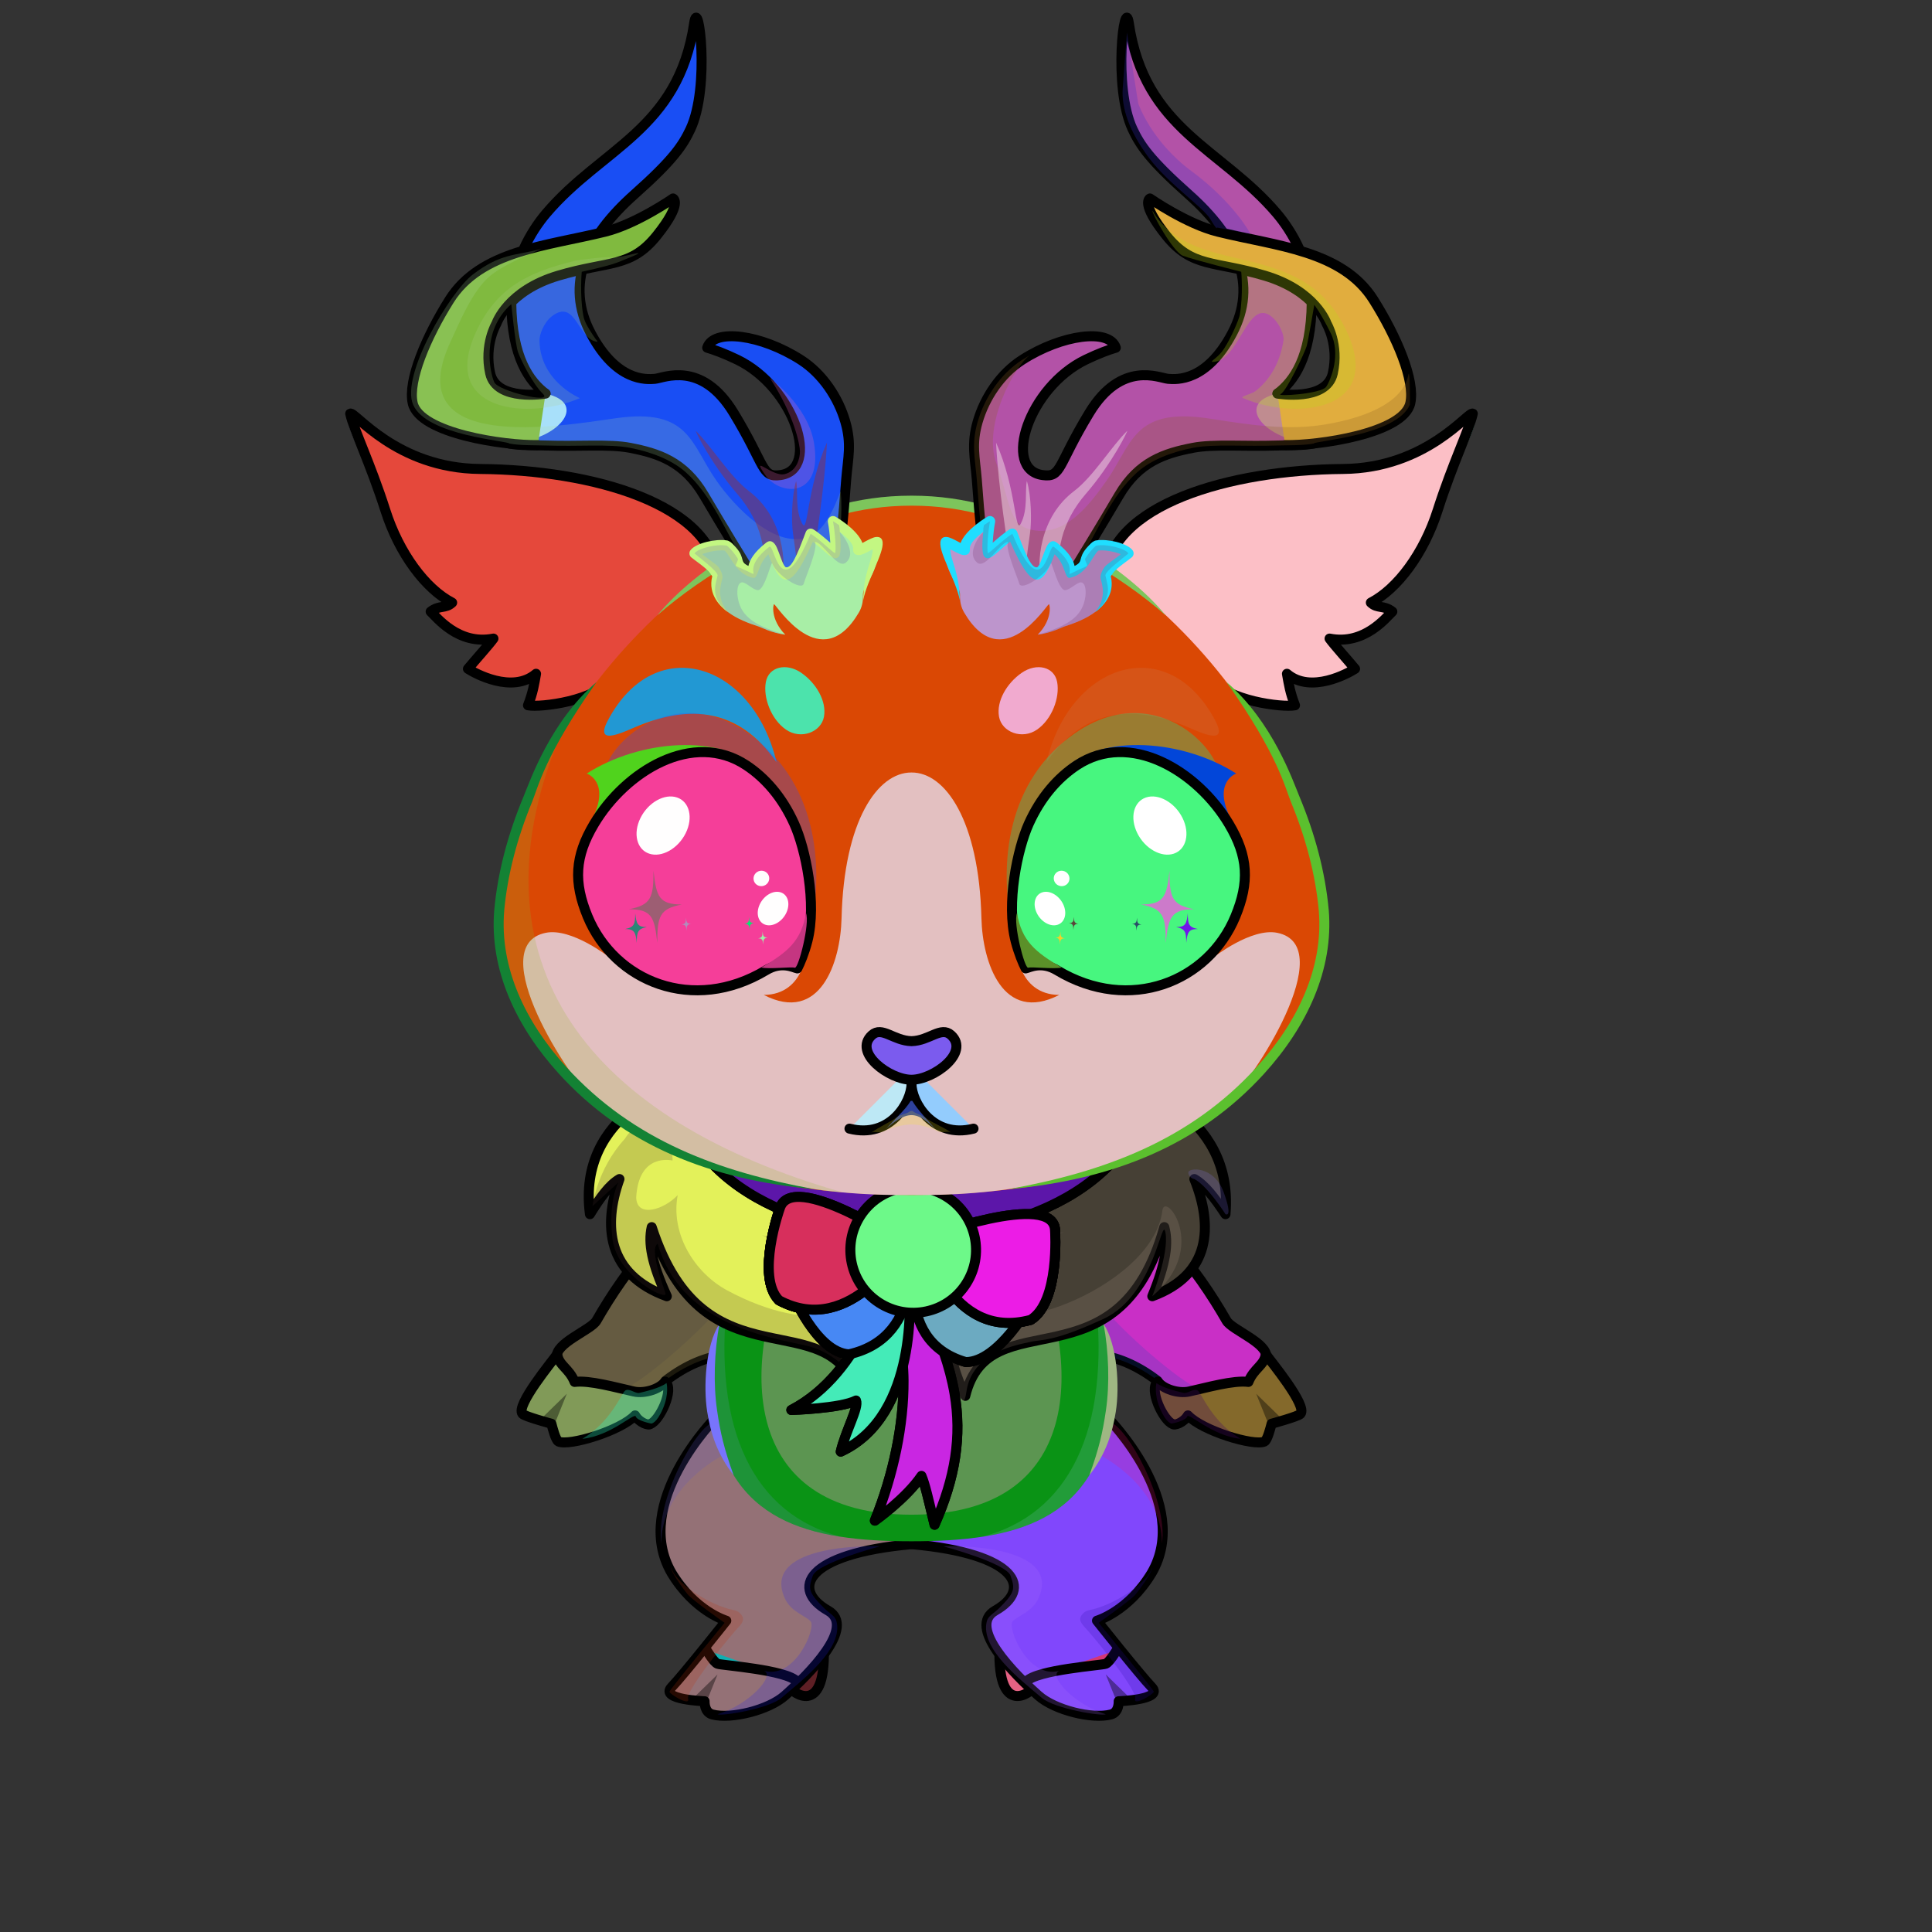 <?xml version="1.0" encoding="UTF-8"?><!DOCTYPE svg PUBLIC "-//W3C//DTD SVG 1.1//EN" "http://www.w3.org/Graphics/SVG/1.1/DTD/svg11.dtd"><!-- Creator: CorelDRAW 2017 --><svg xmlns="http://www.w3.org/2000/svg" xmlns:xlink="http://www.w3.org/1999/xlink" xml:space="preserve" width="290mm" height="290mm" version="1.1" style="shape-rendering:geometricPrecision; text-rendering:geometricPrecision; image-rendering:optimizeQuality; fill-rule:evenodd; clip-rule:evenodd" viewBox="0 0 29000 29000">
 <rect x="0" y="0" width="29000" height="29000" fill="#333333" stroke="none"/>
 <defs>
  <style type="text/css">
   <![CDATA[
    .str4 {stroke:black;stroke-width:100;stroke-miterlimit:22.926}
    .str2 {stroke:black;stroke-width:150;stroke-miterlimit:22.926}
    .str0 {stroke:black;stroke-width:150;stroke-linecap:round;stroke-linejoin:round;stroke-miterlimit:22.926}
    .str1 {stroke:black;stroke-width:150;stroke-linecap:round;stroke-linejoin:round;stroke-miterlimit:22.926}
    .str3 {stroke:black;stroke-width:150;stroke-linecap:round;stroke-linejoin:round;stroke-miterlimit:22.926}
    .fil5 {fill:none}
    .fil74 {fill:black}
    .fil59 {fill:#FEFEFE}
    .fil85 {fill:#FFFEFE}
    .fil3 {fill:white}
    .fil79 {fill:white}
    .fil80 {fill:black}
    .fil52 {fill:black;fill-rule:nonzero}
    .fil16 {fill:black;fill-rule:nonzero}
    .fil1 {fill:black;fill-opacity:0.2}
    .fil20 {fill:#1A183B;fill-opacity:0.2}
    .fil68 {fill:black;fill-opacity:0.251}
    .fil64 {fill:black;fill-opacity:0.251}
    .fil12 {fill:black;fill-opacity:0.302}
    .fil73 {fill:#1A183B;fill-opacity:0.302}
    .fil37 {fill:black;fill-opacity:0.4}
    .fil6 {fill:black;fill-opacity:0.4}
    .fil55 {fill:#2E0C00;fill-opacity:0.4}
    .fil84 {fill:black;fill-opacity:0.502}
    .fil69 {fill:#394161;fill-opacity:0.502}
    .fil62 {fill:white;fill-opacity:0.502}
    .fil78 {fill:black;fill-opacity:0.502}
    .fil66 {fill:white;fill-opacity:0.6}
    .fil72 {fill:#87837D}
    .fil53 {fill:#FFE2A3}
    .fil56 {fill:url(#id0)}
    .fil28 {fill:url(#id1)}
    .fil17 {fill:url(#id2)}
    .fil86 {fill:url(#id3)}
    .fil54 {fill:url(#id4)}
    .fil35 {fill:url(#id5)}
    .fil47 {fill:url(#id6)}
    .fil29 {fill:url(#id7)}
    .fil45 {fill:url(#id8)}
    .fil75 {fill:url(#id9)}
    .fil18 {fill:url(#id10)}
    .fil43 {fill:url(#id11)}
    .fil77 {fill:url(#id12)}
    .fil83 {fill:url(#id13)}
    .fil15 {fill:url(#id14)}
    .fil2 {fill:url(#id15)}
    .fil8 {fill:url(#id16)}
    .fil23 {fill:url(#id17)}
    .fil33 {fill:url(#id18)}
    .fil48 {fill:url(#id19)}
    .fil24 {fill:url(#id20)}
    .fil50 {fill:url(#id21)}
    .fil58 {fill:url(#id22)}
    .fil21 {fill:url(#id23)}
    .fil34 {fill:url(#id24)}
    .fil46 {fill:url(#id25)}
    .fil67 {fill:url(#id26)}
    .fil0 {fill:url(#id27)}
    .fil7 {fill:url(#id28)}
    .fil44 {fill:url(#id29)}
    .fil27 {fill:url(#id30)}
    .fil31 {fill:url(#id31)}
    .fil32 {fill:url(#id32)}
    .fil60 {fill:url(#id33)}
    .fil10 {fill:url(#id34)}
    .fil22 {fill:url(#id35)}
    .fil39 {fill:url(#id36)}
    .fil36 {fill:url(#id37)}
    .fil41 {fill:url(#id38)}
    .fil26 {fill:url(#id39)}
    .fil71 {fill:url(#id40)}
    .fil76 {fill:url(#id41)}
    .fil70 {fill:url(#id42)}
    .fil82 {fill:url(#id43)}
    .fil61 {fill:url(#id44)}
    .fil65 {fill:url(#id45)}
    .fil25 {fill:url(#id46)}
    .fil19 {fill:url(#id47)}
    .fil13 {fill:url(#id48)}
    .fil81 {fill:url(#id49)}
    .fil30 {fill:url(#id50)}
    .fil51 {fill:url(#id51)}
    .fil63 {fill:url(#id52)}
    .fil42 {fill:url(#id53)}
    .fil38 {fill:url(#id54)}
    .fil49 {fill:url(#id55)}
    .fil40 {fill:url(#id56)}
    .fil11 {fill:url(#id57)}
    .fil14 {fill:url(#id58)}
    .fil4 {fill:url(#id59)}
    .fil9 {fill:url(#id60)}
    .fil57 {fill:url(#id61)}
   ]]>
  </style>
  <linearGradient id="id0" gradientUnits="userSpaceOnUse" x1="13577.02" y1="17936.09" x2="13786.86" y2="7485.43">
   <stop offset="0" style="stop-opacity:1; stop-color:#B5A69F"/>
   <stop offset="0.239" style="stop-opacity:1; stop-color:#DBCED0"/>
   <stop offset="0.451" style="stop-opacity:1; stop-color:#E6DAE0"/>
   <stop offset="0.722" style="stop-opacity:1; stop-color:#EDD0D9"/>
   <stop offset="1" style="stop-opacity:1; stop-color:#D69CB5"/>
  </linearGradient>
  <linearGradient id="id1" gradientUnits="objectBoundingBox" x1="0.523%" y1="20.783%" x2="99.477%" y2="79.217%">
   <stop offset="0" style="stop-opacity:1; stop-color:#B50E11"/>
   <stop offset="0.212" style="stop-opacity:1; stop-color:#8F070A"/>
   <stop offset="0.6" style="stop-opacity:1; stop-color:#FF7B61"/>
   <stop offset="0.788" style="stop-opacity:1; stop-color:#E62020"/>
   <stop offset="1" style="stop-opacity:1; stop-color:#8C1310"/>
  </linearGradient>
  <linearGradient id="id2" gradientUnits="userSpaceOnUse" x1="13681.92" y1="22736.3" x2="13681.92" y2="18381.12">
   <stop offset="0" style="stop-opacity:1; stop-color:#FEFEFE"/>
   <stop offset="0.659" style="stop-opacity:1; stop-color:#FEFEFE"/>
   <stop offset="1" style="stop-opacity:1; stop-color:#E6E6E6"/>
  </linearGradient>
  <linearGradient id="id3" gradientUnits="userSpaceOnUse" x1="13681.94" y1="16207.5" x2="13681.94" y2="15492.17">
   <stop offset="0" style="stop-opacity:1; stop-color:#B05151"/>
   <stop offset="1" style="stop-opacity:1; stop-color:#E6D4DA"/>
  </linearGradient>
  <linearGradient id="id4" gradientUnits="userSpaceOnUse" x1="12769.01" y1="18791.82" x2="13249.99" y2="18204.46">
   <stop offset="0" style="stop-opacity:1; stop-color:#B1731B"/>
   <stop offset="0.4" style="stop-opacity:1; stop-color:#D08A23"/>
   <stop offset="1" style="stop-opacity:1; stop-color:#EBC07F"/>
  </linearGradient>
  <linearGradient id="id5" gradientUnits="userSpaceOnUse" x1="13945.96" y1="19012.46" x2="15845.59" y2="19352.53">
   <stop offset="0" style="stop-opacity:1; stop-color:#7A0F0D"/>
   <stop offset="0.22" style="stop-opacity:1; stop-color:#8D1310"/>
   <stop offset="0.361" style="stop-opacity:1; stop-color:#DC241F"/>
   <stop offset="0.51" style="stop-opacity:1; stop-color:#EC644D"/>
   <stop offset="0.722" style="stop-opacity:1; stop-color:#FFE2D1"/>
   <stop offset="0.89" style="stop-opacity:1; stop-color:#E3332A"/>
   <stop offset="1" style="stop-opacity:1; stop-color:#8D1310"/>
  </linearGradient>
  <linearGradient id="id6" gradientUnits="userSpaceOnUse" xlink:href="#id5" x1="13945.96" y1="19012.46" x2="15845.59" y2="19352.53">
  </linearGradient>
  <linearGradient id="id7" gradientUnits="userSpaceOnUse" x1="13559.97" y1="19518.66" x2="11994.28" y2="21332.13">
   <stop offset="0" style="stop-opacity:1; stop-color:#7A0F0D"/>
   <stop offset="0.169" style="stop-opacity:1; stop-color:#8D1310"/>
   <stop offset="0.29" style="stop-opacity:1; stop-color:#DC241F"/>
   <stop offset="0.412" style="stop-opacity:1; stop-color:#EC644D"/>
   <stop offset="0.6" style="stop-opacity:1; stop-color:#FFE2D1"/>
   <stop offset="0.8" style="stop-opacity:1; stop-color:#E3332A"/>
   <stop offset="1" style="stop-opacity:1; stop-color:#8D1310"/>
  </linearGradient>
  <linearGradient id="id8" gradientUnits="userSpaceOnUse" xlink:href="#id7" x1="13559.97" y1="19518.66" x2="11994.28" y2="21332.13">
  </linearGradient>
  <linearGradient id="id9" gradientUnits="userSpaceOnUse" x1="16655.06" y1="14888.08" x2="17336.53" y2="11277.5">
   <stop offset="0" style="stop-opacity:1; stop-color:#92B08E"/>
   <stop offset="1" style="stop-opacity:1; stop-color:black"/>
  </linearGradient>
  <linearGradient id="id10" gradientUnits="userSpaceOnUse" x1="13154.98" y1="18758.4" x2="8847.2" y2="18073.73">
   <stop offset="0" style="stop-opacity:1; stop-color:#FEFEFE"/>
   <stop offset="0.439" style="stop-opacity:1; stop-color:#F6F3F6"/>
   <stop offset="1" style="stop-opacity:1; stop-color:#DCCEDE"/>
  </linearGradient>
  <linearGradient id="id11" gradientUnits="userSpaceOnUse" x1="13361.74" y1="19494.73" x2="13400.17" y2="19157.84">
   <stop offset="0" style="stop-opacity:1; stop-color:#FCFCFC"/>
   <stop offset="1" style="stop-opacity:1; stop-color:white"/>
  </linearGradient>
  <linearGradient id="id12" gradientUnits="userSpaceOnUse" x1="16685.19" y1="11261.85" x2="16441.34" y2="14018.45">
   <stop offset="0" style="stop-opacity:1; stop-color:black"/>
   <stop offset="0.4" style="stop-opacity:1; stop-color:black"/>
   <stop offset="1" style="stop-opacity:1; stop-color:#4F6E58"/>
  </linearGradient>
  <linearGradient id="id13" gradientUnits="userSpaceOnUse" xlink:href="#id12" x1="10678.69" y1="11261.85" x2="10922.54" y2="14018.45">
  </linearGradient>
  <linearGradient id="id14" gradientUnits="userSpaceOnUse" x1="13728.26" y1="17759.31" x2="13658.86" y2="23134.7">
   <stop offset="0" style="stop-opacity:1; stop-color:#C490A2"/>
   <stop offset="0.369" style="stop-opacity:1; stop-color:#D69CB5"/>
   <stop offset="1" style="stop-opacity:1; stop-color:#EBD7E3"/>
  </linearGradient>
  <linearGradient id="id15" gradientUnits="userSpaceOnUse" x1="11853.33" y1="25753.99" x2="11758.28" y2="21164.82">
   <stop offset="0" style="stop-opacity:1; stop-color:#C490A2"/>
   <stop offset="0.31" style="stop-opacity:1; stop-color:#D69CB5"/>
   <stop offset="0.588" style="stop-opacity:1; stop-color:#EBD7E3"/>
   <stop offset="1" style="stop-opacity:1; stop-color:white"/>
  </linearGradient>
  <linearGradient id="id16" gradientUnits="userSpaceOnUse" x1="15624.49" y1="25753.99" x2="15529.44" y2="21164.82">
   <stop offset="0" style="stop-opacity:1; stop-color:#C490A2"/>
   <stop offset="0.31" style="stop-opacity:1; stop-color:#D69CB5"/>
   <stop offset="0.588" style="stop-opacity:1; stop-color:#EBD7E3"/>
   <stop offset="1" style="stop-opacity:1; stop-color:white"/>
  </linearGradient>
  <linearGradient id="id17" gradientUnits="userSpaceOnUse" x1="17415.88" y1="11019.81" x2="18084.32" y2="7890.01">
   <stop offset="0" style="stop-opacity:1; stop-color:#ACAFC7"/>
   <stop offset="1" style="stop-opacity:1; stop-color:#464854"/>
  </linearGradient>
  <linearGradient id="id18" gradientUnits="objectBoundingBox" xlink:href="#id5" x1="90.143%" y1="65.077%" x2="0%" y2="52.489%">
  </linearGradient>
  <linearGradient id="id19" gradientUnits="userSpaceOnUse" x1="12660.29" y1="18629.41" x2="14288.85" y2="19581.6">
   <stop offset="0" style="stop-opacity:1; stop-color:#804D05"/>
   <stop offset="0.102" style="stop-opacity:1; stop-color:#A6670F"/>
   <stop offset="0.522" style="stop-opacity:1; stop-color:#FCC76D"/>
   <stop offset="1" style="stop-opacity:1; stop-color:#BF7206"/>
  </linearGradient>
  <linearGradient id="id20" gradientUnits="userSpaceOnUse" xlink:href="#id10" x1="4615.22" y1="7580.18" x2="10242.59" y2="9252.86">
  </linearGradient>
  <linearGradient id="id21" gradientUnits="userSpaceOnUse" x1="13157.49" y1="19038.08" x2="13365.09" y2="18124.73">
   <stop offset="0" style="stop-opacity:1; stop-color:#BD7B1E"/>
   <stop offset="0.471" style="stop-opacity:1; stop-color:#BD7B1E"/>
   <stop offset="1" style="stop-opacity:1; stop-color:#F0BC6E"/>
  </linearGradient>
  <linearGradient id="id22" gradientUnits="userSpaceOnUse" x1="10819.39" y1="11505.71" x2="9821.81" y2="9959.63">
   <stop offset="0" style="stop-opacity:1; stop-color:#FEFEFE"/>
   <stop offset="0.671" style="stop-opacity:1; stop-color:#FEFEFE"/>
   <stop offset="1" style="stop-opacity:1; stop-color:#EAE1EA"/>
  </linearGradient>
  <linearGradient id="id23" gradientUnits="userSpaceOnUse" xlink:href="#id10" x1="22748.66" y1="7580.18" x2="17121.29" y2="9252.86">
  </linearGradient>
  <linearGradient id="id24" gradientUnits="userSpaceOnUse" x1="14795.95" y1="18277.49" x2="14941.45" y2="19293.81">
   <stop offset="0" style="stop-opacity:1; stop-color:#A61512"/>
   <stop offset="1" style="stop-opacity:1; stop-color:#FF453B"/>
  </linearGradient>
  <linearGradient id="id25" gradientUnits="userSpaceOnUse" xlink:href="#id24" x1="14795.95" y1="18277.49" x2="14941.45" y2="19293.81">
  </linearGradient>
  <linearGradient id="id26" gradientUnits="userSpaceOnUse" x1="10118.2" y1="5496.94" x2="6287.15" y2="4371.05">
   <stop offset="0" style="stop-opacity:1; stop-color:#8B9AAD"/>
   <stop offset="0.51" style="stop-opacity:1; stop-color:#D0D1D2"/>
   <stop offset="1" style="stop-opacity:1; stop-color:#F1E4D1"/>
  </linearGradient>
  <linearGradient id="id27" gradientUnits="userSpaceOnUse" x1="11676.16" y1="25033.33" x2="12181.49" y2="25232">
   <stop offset="0" style="stop-opacity:1; stop-color:#A8A8A8"/>
   <stop offset="1" style="stop-opacity:1; stop-color:#383636"/>
  </linearGradient>
  <linearGradient id="id28" gradientUnits="userSpaceOnUse" xlink:href="#id27" x1="15692.08" y1="25033.33" x2="15186.75" y2="25232">
  </linearGradient>
  <linearGradient id="id29" gradientUnits="userSpaceOnUse" xlink:href="#id7" x1="13750.76" y1="19458.62" x2="13196.43" y2="22866.34">
  </linearGradient>
  <linearGradient id="id30" gradientUnits="userSpaceOnUse" xlink:href="#id7" x1="13750.76" y1="19458.62" x2="13196.43" y2="22866.34">
  </linearGradient>
  <linearGradient id="id31" gradientUnits="objectBoundingBox" xlink:href="#id5" x1="0%" y1="20.43%" x2="73.946%" y2="90.946%">
  </linearGradient>
  <linearGradient id="id32" gradientUnits="objectBoundingBox" xlink:href="#id24" x1="56.724%" y1="18.033%" x2="37.633%" y2="104.791%">
  </linearGradient>
  <linearGradient id="id33" gradientUnits="userSpaceOnUse" xlink:href="#id22" x1="17458.58" y1="11505.71" x2="16461" y2="9959.63">
  </linearGradient>
  <linearGradient id="id34" gradientUnits="userSpaceOnUse" xlink:href="#id14" x1="11606.09" y1="17913.36" x2="9309.63" y2="20751.53">
  </linearGradient>
  <linearGradient id="id35" gradientUnits="userSpaceOnUse" xlink:href="#id14" x1="21386.58" y1="8361.49" x2="16870.28" y2="8166.89">
  </linearGradient>
  <linearGradient id="id36" gradientUnits="userSpaceOnUse" xlink:href="#id11" x1="13784.28" y1="18757.18" x2="13822.72" y2="18420.3">
  </linearGradient>
  <linearGradient id="id37" gradientUnits="objectBoundingBox" x1="41.916%" y1="0.92%" x2="57.529%" y2="98.357%">
   <stop offset="0" style="stop-opacity:1; stop-color:#113922"/>
   <stop offset="0.529" style="stop-opacity:1; stop-color:#9EC43D"/>
   <stop offset="0.678" style="stop-opacity:1; stop-color:#EFFCA6"/>
   <stop offset="0.761" style="stop-opacity:1; stop-color:#BFD067"/>
   <stop offset="0.871" style="stop-opacity:1; stop-color:#64983B"/>
   <stop offset="1" style="stop-opacity:1; stop-color:#113922"/>
  </linearGradient>
  <linearGradient id="id38" gradientUnits="userSpaceOnUse" xlink:href="#id11" x1="14233.56" y1="19476.05" x2="14271.99" y2="19139.17">
  </linearGradient>
  <linearGradient id="id39" gradientUnits="userSpaceOnUse" xlink:href="#id17" x1="9948" y1="11019.81" x2="9279.56" y2="7890.01">
  </linearGradient>
  <linearGradient id="id40" gradientUnits="userSpaceOnUse" x1="14584.83" y1="9538" x2="15957.25" y2="7492.32">
   <stop offset="0" style="stop-opacity:1; stop-color:#FEFEFE"/>
   <stop offset="0.49" style="stop-opacity:1; stop-color:#FEFEFE"/>
   <stop offset="1" style="stop-opacity:1; stop-color:#CFC3CF"/>
  </linearGradient>
  <linearGradient id="id41" gradientUnits="userSpaceOnUse" x1="14636.87" y1="12776" x2="18284.39" y2="12966.16">
   <stop offset="0" style="stop-opacity:1; stop-color:#92B08E"/>
   <stop offset="0.502" style="stop-opacity:1; stop-color:#FCFFC7"/>
   <stop offset="1" style="stop-opacity:1; stop-color:#92B08E"/>
  </linearGradient>
  <linearGradient id="id42" gradientUnits="userSpaceOnUse" xlink:href="#id40" x1="12779.05" y1="9538" x2="11406.63" y2="7492.32">
  </linearGradient>
  <linearGradient id="id43" gradientUnits="userSpaceOnUse" xlink:href="#id41" x1="12727.01" y1="12776" x2="9079.49" y2="12966.16">
  </linearGradient>
  <linearGradient id="id44" gradientUnits="userSpaceOnUse" x1="16618.34" y1="9121.32" x2="18106.22" y2="469.6">
   <stop offset="0" style="stop-opacity:1; stop-color:#8B9AAD"/>
   <stop offset="0.51" style="stop-opacity:1; stop-color:#D0D1D2"/>
   <stop offset="1" style="stop-opacity:1; stop-color:#FFECD1"/>
  </linearGradient>
  <linearGradient id="id45" gradientUnits="userSpaceOnUse" xlink:href="#id44" x1="10745.54" y1="9121.32" x2="9257.66" y2="469.6">
  </linearGradient>
  <linearGradient id="id46" gradientUnits="userSpaceOnUse" xlink:href="#id14" x1="5977.3" y1="8361.49" x2="10493.6" y2="8166.89">
  </linearGradient>
  <linearGradient id="id47" gradientUnits="userSpaceOnUse" xlink:href="#id10" x1="14137.53" y1="18848.69" x2="18377.56" y2="17983.44">
  </linearGradient>
  <linearGradient id="id48" gradientUnits="userSpaceOnUse" x1="15757.79" y1="17913.36" x2="18054.25" y2="20751.53">
   <stop offset="0" style="stop-opacity:1; stop-color:#C490A2"/>
   <stop offset="0.369" style="stop-opacity:1; stop-color:#D69CB5"/>
   <stop offset="1" style="stop-opacity:1; stop-color:#EBD7E3"/>
  </linearGradient>
  <linearGradient id="id49" gradientUnits="userSpaceOnUse" xlink:href="#id9" x1="10708.82" y1="14888.08" x2="10027.35" y2="11277.5">
  </linearGradient>
  <linearGradient id="id50" gradientUnits="objectBoundingBox" xlink:href="#id5" x1="103.546%" y1="22.077%" x2="19.84%" y2="88.251%">
  </linearGradient>
  <linearGradient id="id51" gradientUnits="userSpaceOnUse" x1="13751.5" y1="18807.49" x2="13965.56" y2="18292.13">
   <stop offset="0" style="stop-opacity:1; stop-color:#E9AD4E"/>
   <stop offset="0.812" style="stop-opacity:1; stop-color:#FFF8E8"/>
   <stop offset="1" style="stop-opacity:1; stop-color:#FFF5E3"/>
  </linearGradient>
  <linearGradient id="id52" gradientUnits="userSpaceOnUse" xlink:href="#id26" x1="17245.68" y1="5496.94" x2="21076.73" y2="4371.05">
  </linearGradient>
  <radialGradient id="id53" gradientUnits="userSpaceOnUse" gradientTransform="matrix(1.291 0.398 -0.398 1.291 3820 -10954)" cx="13352.08" cy="19388.01" r="345.96" fx="13352.08" fy="19388.01">
   <stop offset="0" style="stop-opacity:1; stop-color:#FAFAFA"/>
   <stop offset="0.6" style="stop-opacity:1; stop-color:#D3EAF0"/>
   <stop offset="0.851" style="stop-opacity:1; stop-color:#516A70"/>
   <stop offset="1" style="stop-opacity:1; stop-color:#809DA3"/>
  </radialGradient>
  <radialGradient id="id54" gradientUnits="userSpaceOnUse" gradientTransform="matrix(1.291 0.398 -0.398 1.291 3404 -10907)" xlink:href="#id53" cx="13774.63" cy="18650.46" r="345.96" fx="13774.63" fy="18650.46">
  </radialGradient>
  <radialGradient id="id55" gradientUnits="userSpaceOnUse" gradientTransform="matrix(1.311 0.849 -0.849 1.311 11541 -17506)" cx="13778.34" cy="18648.64" r="453.07" fx="13778.34" fy="18648.64">
   <stop offset="0" style="stop-opacity:1; stop-color:#F7C167"/>
   <stop offset="0.522" style="stop-opacity:1; stop-color:#E0A03E"/>
   <stop offset="0.749" style="stop-opacity:1; stop-color:#804D05"/>
   <stop offset="0.878" style="stop-opacity:1; stop-color:#633B03"/>
   <stop offset="1" style="stop-opacity:1; stop-color:#A36F27"/>
  </radialGradient>
  <radialGradient id="id56" gradientUnits="userSpaceOnUse" gradientTransform="matrix(1.291 0.398 -0.398 1.291 3559 -11295)" xlink:href="#id53" cx="14223.91" cy="19369.33" r="345.96" fx="14223.91" fy="19369.33">
  </radialGradient>
  <linearGradient id="id57" gradientUnits="userSpaceOnUse" x1="8118.24" y1="20280.61" x2="8031.18" y2="21546.64">
   <stop offset="0" style="stop-opacity:1; stop-color:#C7B4AC"/>
   <stop offset="1" style="stop-opacity:1; stop-color:#544746"/>
  </linearGradient>
  <linearGradient id="id58" gradientUnits="userSpaceOnUse" xlink:href="#id57" x1="19245.64" y1="20280.61" x2="19332.7" y2="21546.64">
  </linearGradient>
  <linearGradient id="id59" gradientUnits="userSpaceOnUse" xlink:href="#id57" x1="10272.76" y1="24669.94" x2="10339.56" y2="25685.58">
  </linearGradient>
  <linearGradient id="id60" gradientUnits="userSpaceOnUse" xlink:href="#id57" x1="17095.48" y1="24669.94" x2="17028.68" y2="25685.58">
  </linearGradient>
  <linearGradient id="id61" gradientUnits="userSpaceOnUse" x1="13615.65" y1="11595.47" x2="13615.65" y2="17698.94">
   <stop offset="0" style="stop-opacity:1; stop-color:#FEFEFE"/>
   <stop offset="0.71" style="stop-opacity:1; stop-color:#FEFEFE"/>
   <stop offset="1" style="stop-opacity:1; stop-color:#ECE5ED"/>
  </linearGradient>
 </defs>
 <g id="LeftLeg-Reindeer1">
  <path class="fil0 str0" d="M12366.1 24737.43c30.08,1081.23 -506.14,631.79 -491.25,609.03 20.16,-30.81 164.21,-149.04 255.47,-251.85 133.7,-150.63 235.78,-357.18 235.78,-357.18z" style="fill:#5e1f25"/>
  <path class="fil1" d="M10023.52 23412.78c-67.26,-155.25 -106.69,-319.28 -107.15,-484.42 -2.29,-809.51 688.98,-1536.7 1017.82,-1851.24l157.05 758.95c-26.43,49.99 -52.85,99.98 -79.28,149.97 -387.48,-431.39 -1095.5,938.97 -988.44,1426.74z" style="fill:#71859a"/>
  <path class="fil2" d="M10743.65 21279.33c0,0 -1274,1281.55 -662.34,2332.76 415.87,645.22 820.8,714.84 820.8,714.84 0,0 -643.07,811.42 -822.98,999.22 -179.91,187.8 497.42,209.9 497.42,209.9 0,0 -10.58,165.71 116.42,198.85 281.09,73.35 844.7,-65.53 1088.79,-283.27 361.06,-322.08 1075.85,-1033.5 647.09,-1276.62 -561.13,-318.16 -351.15,-881.45 1253.07,-1025.13 0.02,-809.28 -1337.95,-2430.51 -2938.27,-1870.55z" style="fill:#e87930"/>
  <path class="fil3" d="M10923.58 24327.8c-9.74,320.93 194.05,167.63 398.64,-38.8 -51.73,420.96 306.23,433.41 562.51,366.17 166.42,-43.64 190.73,-105.16 340.42,-24.69 90.26,48.51 148.42,81.51 176.43,153.1 -36.59,148.18 -244.98,202.41 -326.8,369.61 -81.82,167.2 -880.72,-213.39 -1230.84,-148.23 -152.56,-12.54 -93.08,-92.26 -222.23,-208.94 -129.15,-116.68 132.54,-261.84 301.87,-468.22z" style="fill:#08e542"/>
  <path class="fil4" d="M10626.4 24671.56c0,0 3.06,331.49 262.35,331.49 259.29,0 1049.89,151.59 1074.21,237.51 24.32,85.92 -437.87,458.47 -857.24,484.7 -419.37,26.24 -490.56,-14.38 -487.38,-38.95 3.18,-24.57 -41.79,-150.26 -41.79,-150.26 0,0 -458.38,-59.25 -490.84,-94.48 -32.46,-35.23 -6.58,-115.42 -6.58,-115.42l547.27 -654.59z" style="fill:#20cc79"/>
  <path class="fil5 str0" d="M10743.65 21279.33c0,0 -1274,1281.55 -662.34,2332.76 349.72,579.07 820.8,714.84 820.8,714.84 0,0 -643.07,811.42 -822.98,999.22 -179.91,187.8 497.42,209.9 497.42,209.9 0,0 -10.58,165.71 116.42,198.85 281.09,73.35 844.7,-65.53 1088.79,-283.27 361.06,-322.08 1075.85,-1033.51 647.09,-1276.62 -561.12,-318.16 -348.95,-852.79 1255.27,-996.47 -2.18,-611.99 -1340.15,-2459.17 -2940.47,-1899.21z" style="fill:#947176"/>
  <path class="fil5 str0" d="M10603.02 24765.56c0,0 109.46,185.74 167.74,208.34 58.28,22.6 1038.71,89.88 1192.2,266.66" style="fill:#11aeb1"/>
  <path class="fil1" d="M13207.17 23210.8c-509.6,-16.08 -1742.84,67.1 -1429.13,776.48 92.28,208.67 314.68,265.73 389.87,349.88 85.18,95.37 -231.98,872.54 -701.55,742.72 176.86,64.22 -215.05,505.83 -696.19,651.3 61.02,32.69 766.87,-81.07 960.32,-245.71 322.59,-274.57 929.66,-738.13 825.41,-1149.28 -20.73,-81.79 -103.76,-116.73 -185.27,-196.9 -245.69,-241.65 -236.35,-296.34 -171.13,-486.65 65.22,-190.31 1007.67,-441.84 1007.67,-441.84z" style="fill:#2120f7"/>
  <path class="fil1" d="M10826.41 21857.83c0,0 -904.05,466.65 -899.11,1308.33 -96.48,-631.17 521.38,-1759.96 789.6,-1823.23 12.42,60.84 109.51,514.9 109.51,514.9z" style="fill:#6355ca"/>
  <path class="fil1" d="M10075.52 23528.38c44.26,205.15 503.97,524.33 866.38,622.41 88.47,23.94 137.99,19.38 191.75,94.88 60.76,85.34 -30.64,157.24 -92.26,228.19 -260.82,300.33 -744.61,918.81 -712.93,1025.74 35.26,119.05 -285.87,-74.37 -279.35,-107.84 6.52,-33.47 827.57,-1032.81 827.57,-1032.81 0,0 -477.2,-335.19 -552.09,-424.54 -74.89,-89.35 -263.12,-353.19 -249.07,-406.03z" style="fill:#c0340d"/>
  <polygon class="fil6" points="10601.09,25554.45 10770.85,25133.76 10407.07,25488.31 "/>
 </g>
 <g id="RightLeg-Reindeer1">
  <path class="fil7 str0" d="M15002.14 24737.43c-30.08,1081.23 506.14,631.79 491.25,609.03 -20.16,-30.81 -164.21,-149.04 -255.47,-251.85 -133.7,-150.63 -235.78,-357.18 -235.78,-357.18z" style="fill:#e56283"/>
  <path class="fil1" d="M17344.72 23412.78c67.26,-155.25 106.69,-319.28 107.15,-484.42 2.29,-809.51 -688.98,-1536.7 -1017.82,-1851.24l-157.05 758.95c26.43,49.99 52.85,99.98 79.28,149.97 387.48,-431.39 1095.5,938.97 988.44,1426.74z" style="fill:#ed8ada"/>
  <path class="fil8" d="M16624.59 21279.33c0,0 1274,1281.55 662.34,2332.76 -415.87,645.22 -820.8,714.84 -820.8,714.84 0,0 643.07,811.42 822.98,999.22 179.91,187.8 -497.42,209.9 -497.42,209.9 0,0 10.58,165.71 -116.42,198.85 -281.09,73.35 -844.7,-65.53 -1088.79,-283.27 -361.06,-322.08 -1075.85,-1033.5 -647.09,-1276.62 561.13,-318.16 351.15,-881.45 -1253.07,-1025.13 -0.02,-809.28 1337.95,-2430.51 2938.27,-1870.55z" style="fill:#acdc37"/>
  <path class="fil3" d="M16444.66 24327.8c9.74,320.93 -194.05,167.63 -398.64,-38.8 51.73,420.96 -306.23,433.41 -562.51,366.17 -166.42,-43.64 -190.73,-105.16 -340.42,-24.69 -90.26,48.51 -148.42,81.51 -176.43,153.1 36.59,148.18 244.98,202.41 326.8,369.61 81.82,167.2 880.72,-213.39 1230.84,-148.23 152.56,-12.54 93.08,-92.26 222.23,-208.94 129.15,-116.68 -132.54,-261.84 -301.87,-468.22z" style="fill:#59bcfa"/>
  <path class="fil9" d="M16741.84 24671.56c0,0 -3.06,331.49 -262.35,331.49 -259.29,0 -1049.89,151.59 -1074.21,237.51 -24.32,85.92 437.87,458.47 857.24,484.7 419.37,26.24 490.56,-14.38 487.38,-38.95 -3.18,-24.57 41.79,-150.26 41.79,-150.26 0,0 458.38,-59.25 490.84,-94.48 32.46,-35.23 6.58,-115.42 6.58,-115.42l-547.27 -654.59z" style="fill:#38620a"/>
  <path class="fil5 str0" d="M16624.59 21279.33c0,0 1274,1281.55 662.34,2332.76 -349.72,579.07 -820.8,714.84 -820.8,714.84 0,0 643.07,811.42 822.98,999.22 179.91,187.8 -497.42,209.9 -497.42,209.9 0,0 10.58,165.71 -116.42,198.85 -281.09,73.35 -844.7,-65.53 -1088.79,-283.27 -361.06,-322.08 -1075.85,-1033.51 -647.09,-1276.62 561.12,-318.16 348.95,-852.79 -1255.27,-996.47 2.18,-611.99 1340.15,-2459.17 2940.47,-1899.21z" style="fill:#8147fc"/>
  <path class="fil5 str0" d="M16765.22 24765.56c0,0 -109.46,185.74 -167.74,208.34 -58.28,22.6 -1038.71,89.88 -1192.2,266.66" style="fill:#d53674"/>
  <path class="fil1" d="M14161.07 23210.8c509.6,-16.08 1742.84,67.1 1429.13,776.48 -92.28,208.67 -314.68,265.73 -389.87,349.88 -85.18,95.37 231.98,872.54 701.55,742.72 -176.86,64.22 215.05,505.83 696.19,651.3 -61.02,32.69 -766.87,-81.07 -960.32,-245.71 -322.59,-274.57 -929.66,-738.13 -825.41,-1149.28 20.73,-81.79 103.76,-116.73 185.27,-196.9 245.69,-241.65 236.35,-296.34 171.13,-486.65 -65.22,-190.31 -1007.67,-441.84 -1007.67,-441.84z" style="fill:#ae6efb"/>
  <path class="fil1" d="M16541.83 21857.83c0,0 904.05,466.65 899.11,1308.33 96.48,-631.17 -521.38,-1759.96 -789.6,-1823.23 -12.42,60.84 -109.51,514.9 -109.51,514.9z" style="fill:#f31573"/>
  <path class="fil1" d="M17292.72 23528.38c-44.26,205.15 -503.97,524.33 -866.38,622.41 -88.47,23.94 -137.99,19.38 -191.75,94.88 -60.76,85.34 30.64,157.24 92.26,228.19 260.82,300.33 744.61,918.81 712.93,1025.74 -35.26,119.05 285.87,-74.37 279.35,-107.84 -6.52,-33.47 -827.57,-1032.81 -827.57,-1032.81 0,0 477.2,-335.19 552.09,-424.54 74.89,-89.35 263.12,-353.19 249.07,-406.03z" style="fill:#2a0ea6"/>
  <polygon class="fil6" points="16767.15,25554.45 16597.39,25133.76 16961.17,25488.31 "/>
 </g>
 <g id="LeftHand-Reindeer5">
 <animateTransform type="translate" values="0;0 200;0;0 200;0;0 200;0;0 200;0" dur="10" repeatCount="indefinite" additive="sum" attributeName="transform"/>
  <path class="fil10" d="M11132.64 17708.66c-1006.56,345.42 -1818.63,1401.8 -2256.58,2165.43 -32.83,57.24 -558.07,274.92 -551.67,506.27 13.37,484.73 1219.01,730.14 1462.86,507.25 627.03,-573.16 1208.37,-619.78 1688.45,-542.15 741.88,119.97 1352.69,-1920.87 930.81,-2545.29 -421.91,-21.63 -933.51,-40.49 -1273.87,-91.51z" style="fill:#c0448c"/>
  <path class="fil3" d="M8715.15 20018.19c0,0 -39.7,132.29 71.43,148.17 111.13,15.88 288.4,15.88 510.65,-158.75 -197.24,420.96 108.05,491.02 364.33,423.78 166.42,-43.64 174.84,-160.72 324.54,-80.25 90.26,48.52 127.85,190.76 155.86,262.35 47.62,121.7 -247.13,83.66 -328.96,250.86 -81.83,167.2 -667.49,-145.68 -1017.61,-80.52 -350.12,65.16 -304.41,-246.6 -433.56,-363.28 -129.15,-116.68 326.86,-508.19 353.32,-402.36z" style="fill:#fb7d1d"/>
  <path class="fil5 str1" d="M10886.89 20332.96c-285.05,39 -574.82,147.77 -895.29,392.52 -69.9,121.42 -178.59,203.21 -262.83,199.14 -183.52,-8.86 -875.12,109.94 -1287.95,-104.61 -166.74,-86.66 -60.39,-320.83 -82.03,-442.3 -38.04,-213.57 514.67,-415.22 593.61,-552.87 437.92,-763.6 1173.69,-1770.78 2180.24,-2116.18 90.04,-30.9 171.83,-58.83 246.03,-84.05" style="fill:#655b41"/>
  <path class="fil1" d="M9878.98 20807.26c591.9,-496.95 1140.14,-535.62 1596.72,-461.8 171.06,27.66 335.13,-59.69 481.2,-217.95 325.13,-471.76 -752.75,-1097.69 -1038.62,-655.88 -261.3,403.82 -1164.05,1182.47 -1496.36,1352.24 0.91,47.18 386.84,42.32 457.06,-16.61z" style="fill:#8c8045"/>
  <path class="fil11 str0" d="M8363.84 20327.51c23.45,170.43 178.77,209.64 261.06,415.62 224.86,-29.08 617.59,83.9 890.95,144.09 160.44,35.34 388.38,-37.48 468.77,-149.32 144.38,113.02 -85.6,589.91 -221.25,635.24 -20.75,31.2 -167.37,-16.26 -230.59,-127.67 -216.34,230.4 -988.31,465.46 -1149.44,392.45 -42.88,-19.43 -91.08,-209.07 -106.42,-267.46 0,0 -399.84,-108.5 -433.84,-147.14 -108.35,-123.17 447.77,-790.45 520.76,-895.81z" style="fill:#819a58"/>
  <polygon class="fil6" points="8338.7,21341.07 8508.46,20920.38 8144.68,21274.93 "/>
  <path class="fil12" d="M10005.05 20759.61c0,0 42.59,158.36 -54.6,385 -97.19,226.64 -175.37,223.68 -175.37,223.68 0,0 -211.15,-40.43 -231.85,-106.05 -20.7,-65.62 -368.74,289.25 -801.36,335.11 429.93,-258.41 582.22,-674.06 639.48,-721.93 57.26,-47.87 156.64,47.52 214.75,32.93 58.11,-14.59 307.41,-68.85 408.95,-148.74z" style="fill:#2ef9c5"/>
 </g>
 <g id="RightHand-Reindeer5">
 <animateTransform type="translate" values="0;0 200;0;0 200;0;0 200;0;0 200;0" dur="10" repeatCount="indefinite" additive="sum" attributeName="transform"/>
  <path class="fil13" d="M16231.24 17708.66c1006.56,345.42 1818.63,1401.8 2256.58,2165.43 32.83,57.24 558.07,274.92 551.67,506.27 -13.37,484.73 -1219.01,730.14 -1462.86,507.25 -627.03,-573.16 -1208.37,-619.78 -1688.45,-542.15 -741.88,119.97 -1352.69,-1920.87 -930.81,-2545.29 421.91,-21.63 933.51,-40.49 1273.87,-91.51z" style="fill:#2bcee7"/>
  <path class="fil3" d="M18648.73 20018.19c0,0 39.7,132.29 -71.43,148.17 -111.13,15.88 -288.4,15.88 -510.65,-158.75 197.24,420.96 -108.05,491.02 -364.33,423.78 -166.42,-43.64 -174.84,-160.72 -324.54,-80.25 -90.26,48.52 -127.85,190.76 -155.86,262.35 -47.62,121.7 247.13,83.66 328.96,250.86 81.83,167.2 667.49,-145.68 1017.61,-80.52 350.12,65.16 304.41,-246.6 433.56,-363.28 129.15,-116.68 -326.86,-508.19 -353.32,-402.36z" style="fill:#94a9d7"/>
  <path class="fil5 str1" d="M16476.99 20332.96c285.05,39 574.82,147.77 895.29,392.52 69.9,121.42 178.59,203.21 262.83,199.14 183.52,-8.86 875.12,109.94 1287.95,-104.61 166.74,-86.66 60.39,-320.83 82.03,-442.3 38.04,-213.57 -514.67,-415.22 -593.61,-552.87 -437.92,-763.6 -1173.69,-1770.78 -2180.24,-2116.18 -90.04,-30.9 -171.83,-58.83 -246.03,-84.05" style="fill:#c92fc6"/>
  <path class="fil1" d="M17484.9 20807.26c-591.9,-496.95 -1140.14,-535.62 -1596.72,-461.8 -171.06,27.66 -335.13,-59.69 -481.2,-217.95 -325.13,-471.76 752.75,-1097.69 1038.62,-655.88 261.3,403.82 1164.05,1182.47 1496.36,1352.24 -0.91,47.18 -386.84,42.32 -457.06,-16.61z" style="fill:#1b46b9"/>
  <path class="fil14 str0" d="M19000.04 20327.51c-23.45,170.43 -178.77,209.64 -261.06,415.62 -224.86,-29.08 -617.59,83.9 -890.95,144.09 -160.44,35.34 -388.38,-37.48 -468.77,-149.32 -144.38,113.02 85.6,589.91 221.25,635.24 20.75,31.2 167.37,-16.26 230.59,-127.67 216.34,230.4 988.31,465.46 1149.44,392.45 42.88,-19.43 91.08,-209.07 106.42,-267.46 0,0 399.84,-108.5 433.84,-147.14 108.35,-123.17 -447.77,-790.45 -520.76,-895.81z" style="fill:#84692b"/>
  <polygon class="fil6" points="19025.18,21341.07 18855.42,20920.38 19219.2,21274.93 "/>
  <path class="fil12" d="M17358.83 20759.61c0,0 -42.59,158.36 54.6,385 97.19,226.64 175.37,223.68 175.37,223.68 0,0 211.15,-40.43 231.85,-106.05 20.7,-65.62 368.74,289.25 801.36,335.11 -429.93,-258.41 -582.22,-674.06 -639.48,-721.93 -57.26,-47.87 -156.64,47.52 -214.75,32.93 -58.11,-14.59 -307.41,-68.85 -408.95,-148.74z" style="fill:#470b60"/>
 </g>
 <g id="Body-Reindeer5">
 <animateTransform type="translate" values="0;0 200;0;0 200;0;0 200;0;0 200;0" dur="10" repeatCount="indefinite" additive="sum" attributeName="transform"/>
  <path class="fil15" d="M13681.92 23134.87c-1547.89,0 -2751.5,-290.59 -2992.7,-1955.85 -146.87,-1014.04 390.42,-2286.86 991,-3419.88 634.24,80.29 1288.94,123.26 2001.7,142.31 712.76,-19.05 1367.46,-62.02 2001.7,-142.31 600.58,1133.02 1137.87,2405.84 991,3419.88 -241.2,1665.26 -1444.81,1955.85 -2992.7,1955.85z" style="fill:#0a9315"/>
  <path class="fil1" d="M12620.51 23067.29c-1015.93,-155.83 -1748.88,-628.88 -1931.29,-1888.27 -75.17,-519 28.96,-1105.79 228.98,-1706.93 -223.57,2000.42 401.77,3257.02 1702.31,3595.2z" style="fill:#7091c4"/>
  <path class="fil16" d="M11011.96 22144.35c-249.8,-320.87 -347.52,-640.99 -396.86,-954.78 -59.27,-376.93 -23.8,-997.6 184.1,-1319.31 -78.5,420.39 -93.5,905.22 -35.86,1298.21 50,340.9 103.32,571.56 248.62,975.88z" style="fill:#7874fc"/>
  <path class="fil17" d="M13681.94 18744.78c-441.31,-222.25 -1471.43,-685.83 -1782.4,-14.12 -789.91,1706.27 -817.51,4005.64 1782.38,4005.64 2599.89,0 2572.29,-2299.37 1782.38,-4005.64 -310.97,-671.71 -1319.88,-144.63 -1782.36,14.12z" style="fill:#5c9551"/>
  <path class="fil1" d="M14743.33 23067.29c1015.93,-155.83 1748.88,-628.88 1931.29,-1888.27 75.17,-519 -28.96,-1105.79 -228.98,-1706.93 223.57,2000.42 -401.77,3257.02 -1702.31,3595.2z" style="fill:#85bfcc"/>
  <path class="fil16" d="M16351.92 22144.35c249.8,-320.87 347.52,-640.99 396.86,-954.78 59.27,-376.93 23.8,-997.6 -184.1,-1319.31 78.5,420.39 93.5,905.22 35.86,1298.21 -50,340.9 -103.32,571.56 -248.62,975.88z" style="fill:#9fb783"/>
  <g id="_1963373297808">
   <path class="fil18 str0" d="M12883.81 20952.24c529.27,-1182.22 -76.82,-1916.14 -905.64,-2239.86 205.64,13.54 678.54,75.61 634.33,-16.24 -270.41,-561.66 -712.61,-640.34 -1076.48,-1358.86 -548.84,-1083.86 109.78,-1910.95 -1042.63,-1249.74 -293.45,168.35 -1839.14,606.01 -1638.25,2137.78 153.48,-247.82 287.52,-435.59 443.43,-527.69 -250.36,703.01 -186.56,1432.9 710.68,1759.4 -228.02,-498.04 -280.84,-798.05 -226.77,-1037.54 799.8,2471.02 2672.88,1057.81 3101.33,2532.75z" style="fill:#e3f15a"/>
   <path class="fil19 str0" d="M14489.29 20952.24c-582.62,-1182.22 -9.65,-1916.14 804.56,-2239.86 -205.03,13.54 -675.14,75.61 -635.07,-16.24 245.06,-561.66 683.71,-640.34 1015.15,-1358.86 499.92,-1083.86 -196.03,-1910.95 986.23,-1249.74 301.05,168.35 1866.49,606.01 1734.73,2137.78 -164.66,-247.82 -307.18,-435.59 -467.24,-527.69 282.09,703.01 251.23,1432.9 -631.28,1759.4 205.54,-498.04 244.83,-798.05 179.94,-1037.54 -688.27,2471.02 -2625.13,1057.81 -2987.02,2532.75z" style="fill:#464035"/>
   <path class="fil20" d="M10093.96 17420.18c0,0 -508.62,-128.69 -544.47,557.28 11.72,310.88 424,176.8 623.07,-38.92 -110.28,587.13 256.73,1169.82 744.81,1431.75 1282.54,688.25 2198.94,348.6 1760.59,-217.44 -152.22,-196.56 -872.84,-388.45 -1243.63,-617.91 333.74,145.91 929.39,-56.21 386.43,-628.25 -133.1,-267.51 791.74,789.46 791.74,789.46 0,0 -394.49,88.83 -528.6,60.33 -92.71,-19.7 428.51,173.51 686.19,497.06 267.07,335.35 441.31,1157.64 160.39,1588.31 0,0 -261.25,-519.32 -845.48,-647.73 -584.23,-128.41 -1874.9,-329.78 -2212.78,-1524.26 -127.09,68.1 73.34,610.16 116.58,742.01 43.24,131.85 -725.17,-250.16 -794.73,-810.99 -69.57,-560.83 85.87,-849.14 85.87,-849.14l-386.31 352.74c0,0 61.63,-546.95 483.92,-1008.81 369.61,-582.43 745.25,141.8 716.41,324.51z" style="fill:#462e2e"/>
   <path class="fil20" d="M15854.97 17868.94c-710.74,126.08 -497.33,714.34 114.38,627.81 -330.81,76.13 -1021.71,609.09 -1103.69,926.31 -214.77,831.05 2432.98,-41.41 2582.09,-1253.07 36.97,-300.33 712.1,560.22 -151.38,1287.05 0,0 251.46,-641.04 198.5,-949.76 -52.97,-308.73 -154.12,928.95 -926.18,1287.18 -772.07,358.23 -926.22,305.41 -1105.29,348.34 -179.07,42.92 -871.07,142.34 -956.9,745.47 -85.83,603.13 -322.19,-802.04 -231.88,-1086.89 90.31,-284.86 290.34,-773.02 909.1,-1042 618.76,-268.97 -473.5,92.79 -509.95,-30.99 -0.11,-0.38 619.74,-1263.06 1181.2,-859.45z" style="fill:#a89186"/>
   <path class="fil20" d="M17927.65 17697.63c0,0 -78.85,-9.84 -90.57,-92.32 -11.72,-82.47 383.04,-113.46 529.64,287.47 146.61,400.92 28.17,332.55 28.17,332.55 0,0 -264.76,-420.63 -467.24,-527.7z" style="fill:#8778fb"/>
  </g>
 </g>
 <g id="Ears-Reindeer5">
 <animateTransform type="translate" values="0;0 200;0;0 200;0;0 200;0;0 200;0" dur="10" repeatCount="indefinite" additive="sum" attributeName="transform"/>
  <path class="fil21" d="M16880.1 8908.8c55.08,-1129.32 1588.62,-1855.81 3278.73,-1869.39 1085.05,-8.72 1957.3,-864.48 1957.3,-864.48 137.24,134.89 -206.25,630.84 -451.38,1359.5 -297.11,883.14 -628.17,1255.75 -1081.67,1489.94 -77.08,128 185.14,53.31 316.45,155.9 -87.32,79.36 -535.67,472.19 -942.35,404.8 66.87,93.5 282.65,333.35 402.45,477.79 -52.49,34.24 -327.86,167.59 -583.77,178.07 -227.5,9.32 -413.44,-104.58 -475.13,-148.75 27.72,154.43 237.66,441.29 114.11,498.04 -187.04,36.38 -1156.23,-154.92 -1144.42,-448.29 -408.99,-147.29 -1109,-341.68 -1390.32,-1233.13z" style="fill:#54f1cd"/>
  <path class="fil22" d="M16600.6 8747.87c55.08,-1129.32 1868.12,-1694.89 3558.23,-1708.46 321.44,-2.58 626.58,-73.86 891.17,-186.5 347.02,-147.76 137.83,574.2 -433.19,1400.47 -761.89,1157.26 -1552.17,926.24 -1614.73,980.88 -46.5,45.37 492.11,154.87 652.19,114.59 -393.25,536.57 -1029.03,273.06 -1208.83,324.7 -14.34,37.81 467.83,208.88 400.04,237.74 -268.02,114.15 -549.61,169.27 -831.05,138.57 -408.99,-147.29 -1132.5,-410.54 -1413.83,-1301.99z" style="fill:#ea1642"/>
  <path class="fil23" d="M20862.79 6923.25c154.73,-36.96 127.97,-44.71 187.21,-70.34 346.15,-149.76 137.83,574.2 -433.19,1400.47 -761.89,1157.26 -1552.17,926.24 -1614.73,980.88 -46.5,45.37 492.11,154.87 652.19,114.59 -393.25,536.57 -1029.03,273.06 -1208.83,324.7 -14.34,37.81 467.83,208.88 400.04,237.74 -268.02,114.15 -549.61,169.27 -831.05,138.57 -135.19,-48.68 -1221.47,-428.97 -882.07,-786.36 81.68,-86 654.32,-56.01 1232.84,-193.81 245.85,-58.56 736.07,-177.96 1174.78,-389.42 409.4,-197.32 770.56,-483.04 939.04,-652.28 412.46,-414.35 861.05,-1225.17 383.77,-1104.74z" style="fill:#7dfecc"/>
  <path class="fil5 str0" d="M16583.76 8697.14c55.08,-1129.31 1884.97,-1644.15 3575.07,-1657.73 1258.52,-10.1 1885.29,-874.43 1948.37,-830.85 -48.9,230.51 -303.2,748.86 -528.47,1454.31 -205.84,644.67 -602.23,1176.41 -1001.97,1382.84 100.19,96.25 191.47,31.97 322.77,134.56 -87.32,79.36 -413.95,509.23 -942.35,404.8 66.87,93.5 262.95,309.75 382.75,454.19 -99.15,64.66 -663.79,379.65 -1022.43,74.11 27.72,154.43 46.18,281.68 121.07,473.36 -187.04,36.38 -1037.07,-66.75 -1258.12,-407.75 -408.98,-147.29 -1315.37,-590.4 -1596.69,-1481.84z" style="fill:#fcbfc6"/>
  <g id="_1963373295152">
   <path class="fil24" d="M10483.78 8908.8c-55.08,-1129.32 -1588.62,-1855.81 -3278.73,-1869.39 -1085.05,-8.72 -1957.3,-864.48 -1957.3,-864.48 -137.24,134.89 206.25,630.84 451.38,1359.5 297.11,883.14 628.17,1255.75 1081.67,1489.94 77.08,128 -185.14,53.31 -316.45,155.9 87.32,79.36 535.67,472.19 942.35,404.8 -66.87,93.5 -282.65,333.35 -402.45,477.79 52.49,34.24 327.86,167.59 583.77,178.07 227.5,9.32 413.44,-104.58 475.13,-148.75 -27.72,154.43 -237.66,441.29 -114.11,498.04 187.04,36.38 1156.23,-154.92 1144.42,-448.29 408.99,-147.29 1109,-341.68 1390.32,-1233.13z" style="fill:#6e73a0"/>
   <path class="fil25" d="M10763.28 8747.87c-55.08,-1129.32 -1868.12,-1694.89 -3558.23,-1708.46 -321.44,-2.58 -626.58,-73.86 -891.17,-186.5 -347.02,-147.76 -137.83,574.2 433.19,1400.47 761.89,1157.26 1552.17,926.24 1614.73,980.88 46.5,45.37 -492.11,154.87 -652.19,114.59 393.25,536.57 1029.03,273.06 1208.83,324.7 14.34,37.81 -467.83,208.88 -400.04,237.74 268.02,114.15 549.61,169.27 831.05,138.57 408.99,-147.29 1132.5,-410.54 1413.83,-1301.99z" style="fill:#c8bb8d"/>
   <path class="fil26" d="M6501.09 6923.25c-154.73,-36.96 -127.97,-44.71 -187.21,-70.34 -346.15,-149.76 -137.83,574.2 433.19,1400.47 761.89,1157.26 1552.17,926.24 1614.73,980.88 46.5,45.37 -492.11,154.87 -652.19,114.59 393.25,536.57 1029.03,273.06 1208.83,324.7 14.34,37.81 -467.83,208.88 -400.04,237.74 268.02,114.15 549.61,169.27 831.05,138.57 135.19,-48.68 1221.47,-428.97 882.07,-786.36 -81.68,-86 -654.32,-56.01 -1232.84,-193.81 -245.85,-58.56 -736.07,-177.96 -1174.78,-389.42 -409.4,-197.32 -770.56,-483.04 -939.04,-652.28 -412.46,-414.35 -861.05,-1225.17 -383.77,-1104.74z" style="fill:#2b583f"/>
   <path class="fil5 str0" d="M10780.12 8697.14c-55.08,-1129.31 -1884.97,-1644.15 -3575.07,-1657.73 -1258.52,-10.1 -1885.29,-874.43 -1948.37,-830.85 48.9,230.51 303.2,748.86 528.47,1454.31 205.84,644.67 602.23,1176.41 1001.97,1382.84 -100.19,96.25 -191.47,31.97 -322.77,134.56 87.32,79.36 413.95,509.23 942.35,404.8 -66.87,93.5 -262.95,309.75 -382.75,454.19 99.15,64.66 663.79,379.65 1022.43,74.11 -27.72,154.43 -46.18,281.68 -121.07,473.36 187.04,36.38 1037.07,-66.75 1258.12,-407.75 408.98,-147.29 1315.37,-590.4 1596.69,-1481.84z" style="fill:#e5483b"/>
  </g>
 </g>
 <g id="Necklace-Reindeer5">
 <animateTransform type="translate" values="0;0 200;0;0 200;0;0 200;0;0 200;0" dur="10" repeatCount="indefinite" additive="sum" attributeName="transform"/>
  <g id="_1963373281200">
   <path class="fil27 str0" d="M13636.82 19289.13c63.06,-55.68 550.02,799.81 690.92,1628.83 108.85,640.43 15.35,1257.47 -299.64,1969.07 -97.7,-400.81 -140.8,-602.28 -196.55,-733.94 -230.95,340.66 -699.63,672.25 -699.63,672.25 280.97,-696.6 434.51,-1442.08 430.87,-2101.41 -4.55,-818.31 -350.85,-1522.36 -401.79,-1620.86 -92,-177.89 475.82,186.06 475.82,186.06z" style="fill:#9a5843"/>
   <path class="fil28 str0" d="M10437.12 17154.61c0,0 740.98,569.5 3244.82,638.39 2503.84,-68.89 3244.82,-638.39 3244.82,-638.39 -980.15,1429.22 -3244.82,1402.48 -3244.82,1402.48 0,0 -2264.67,26.74 -3244.82,-1402.48z" style="fill:#275985"/>
   <g>
    <path class="fil29" d="M13649.04 19399.72c0,0 183.35,1831.16 -1002.29,2377.05 73.21,-312.15 249.35,-651.54 202.55,-755 -343.19,157.87 -971.22,142.75 -971.22,142.75 910.21,-410.79 1490.26,-1998.53 1474.06,-2169.78 -16.2,-171.25 296.9,404.98 296.9,404.98z" style="fill:#ebf1bc"/>
    <path class="fil5 str0" d="M13649.04 19399.72c0,0 156.18,1844 -1029.46,2389.89 73.22,-312.14 276.52,-664.38 229.72,-767.84 -235.56,120.78 -971.22,142.75 -971.22,142.75 1081.41,-562.1 1447.01,-2021.1 1430.81,-2192.35 -16.2,-171.24 340.15,427.55 340.15,427.55z" style="fill:#edde46"/>
   </g>
   <g>
    <path class="fil30 str0" d="M13640.04 18617.62c0,0 296.19,1443.99 -898.13,1711.37 -490.46,-29.24 -857.62,-933.84 -857.62,-933.84 0,0 308.61,563.85 1755.75,-777.53z" style="fill:#4772f8"/>
    <path class="fil31 str0" d="M13812.04 18687.55c0,0 -477.78,1421.33 685.17,1757.72 495.02,-0.4 976.27,-880.16 976.27,-880.16 0,0 -379.87,543.7 -1661.44,-877.56z" style="fill:#7acfc9"/>
    <path class="fil32 str0" d="M13587.1 18674.86c0,0 -1702.27,-1133.38 -1882.52,-534.46 -180.25,598.91 57.43,771.99 135.65,813.83 78.21,41.83 1007.87,401.2 1746.87,-279.37z" style="fill:#2d30b8"/>
    <path class="fil33 str0" d="M13587.1 18674.86c0,0 -799.36,1428.45 -1894.47,842.71 -351.12,-358.69 11.95,-1377.17 11.95,-1377.17 0,0 -165.84,689.12 1882.52,534.46z" style="fill:#7d2ab2"/>
    <path class="fil5 str0" d="M13587.11 18674.85c0,0 -799.36,1428.45 -1894.48,842.72 -351.12,-358.68 11.96,-1377.17 11.96,-1377.17 180.23,-598.92 1882.52,534.45 1882.52,534.45z" style="fill:#b6a10c"/>
    <path class="fil34 str0" d="M13864.8 18582.41c0,0 1961.16,-729.33 1972,-109.34 10.84,619.99 -267.06,736.21 -354.36,759.79 -87.31,23.58 -1087.29,170.12 -1617.64,-650.45z" style="fill:#0ae14b"/>
    <path class="fil35 str0" d="M13864.8 18582.41c0,0 384.14,1558.98 1606.55,1228.85 438.72,-271.58 365.45,-1338.19 365.45,-1338.19 0,0 -27.84,704.35 -1972,109.34z" style="fill:#cf9b69"/>
    <path class="fil5 str0" d="M15471.34 19811.26c-1222.4,330.13 -1606.54,-1228.86 -1606.54,-1228.86 0,0 1961.16,-729.31 1971.99,-109.32 0,0 73.28,1066.6 -365.45,1338.18z" style="fill:#06d36d"/>
    <path class="fil36 str2" d="M13927.83 19152.62c-74.63,5.42 -142.55,-35.56 -272.17,-39.47 -102.79,-3.1 -125.65,22.71 -193.01,27.07 -60.35,3.92 -75.25,-60.5 -93.8,-103.04 -85.26,-195.55 -19.46,-481.31 2.51,-510.52 80.87,-48.86 162.98,-78.12 321.62,-85.17 164.7,7.21 254.47,29.97 331.6,67.38 38.26,68.46 63.5,161.31 50.16,288.5 -15.94,152.05 -53.06,348.43 -146.91,355.25z" style="fill:#f537d2"/>
    <path class="fil37" d="M14022.94 18705.99c0,0 -151.94,-68.01 -297.4,-67.54 -145.46,0.46 -337.61,19.05 -349.03,59.36 -11.42,40.31 -5.15,-171.15 -5.15,-171.15l321.62 -85.17 341.12 85.49c0,0 79.42,193.85 -11.16,179.01z" style="fill:#b55a19"/>
    <path class="fil5 str2" d="M13927.83 19152.62c-74.63,5.42 -142.55,-35.56 -272.17,-39.47 -102.79,-3.1 -125.65,22.71 -193.01,27.07 -60.35,3.92 -75.25,-60.5 -93.8,-103.04 -85.26,-195.55 -19.46,-481.31 2.51,-510.52 80.87,-48.86 162.98,-78.12 321.62,-85.17 164.7,7.21 254.47,29.97 331.6,67.38 38.26,68.46 63.5,161.31 50.16,288.5 -15.94,152.05 -53.06,348.43 -146.91,355.25z" style="fill:#18227b"/>
   </g>
   <g>
    <g>
     <path class="fil38 str3" d="M13884.12 18297.27c246.7,75.96 385.11,337.53 309.15,584.24 -75.96,246.7 -337.53,385.11 -584.24,309.15 -246.7,-75.97 -385.11,-337.54 -309.15,-584.24 75.97,-246.71 337.54,-385.12 584.24,-309.15z" style="fill:#6bba67"/>
     <path class="fil39" d="M13944.04 18551.08c0,0 -129.93,-178.85 -273.67,-80.2 -122.02,83.73 45.91,289.54 69.11,309.5 23.21,19.95 331.46,-21.75 204.56,-229.3z" style="fill:#699a0b"/>
    </g>
    <path class="fil40 str3" d="M14333.4 19016.14c246.7,75.97 385.11,337.54 309.15,584.24 -75.96,246.7 -337.54,385.11 -584.24,309.15 -246.7,-75.96 -385.11,-337.54 -309.15,-584.24 75.97,-246.7 337.54,-385.11 584.24,-309.15z" style="fill:#8b254e"/>
    <path class="fil41" d="M14393.32 19269.95c0,0 -129.93,-178.84 -273.68,-80.2 -122.01,83.73 45.91,289.54 69.12,309.5 23.21,19.96 331.46,-21.74 204.56,-229.3z" style="fill:#94bd6d"/>
    <g>
     <path class="fil42 str3" d="M13461.58 19034.81c246.7,75.97 385.11,337.54 309.14,584.24 -75.96,246.7 -337.53,385.12 -584.23,309.15 -246.71,-75.96 -385.12,-337.53 -309.15,-584.24 75.96,-246.7 337.53,-385.11 584.24,-309.15z" style="fill:#65fc5c"/>
     <path class="fil43" d="M13521.5 19288.63c0,0 -129.94,-178.85 -273.68,-80.21 -122.01,83.73 45.91,289.54 69.11,309.5 23.21,19.96 331.46,-21.74 204.57,-229.29z" style="fill:#c86fe6"/>
    </g>
   </g>
  </g>
  <g id="_1963565108528">
   <path class="fil44 str0" d="M13636.82 19289.13c63.06,-55.68 550.02,799.81 690.92,1628.83 108.85,640.43 15.35,1257.47 -299.64,1969.07 -97.7,-400.81 -140.8,-602.28 -196.55,-733.94 -230.95,340.66 -699.63,672.25 -699.63,672.25 280.97,-696.6 434.51,-1442.08 430.87,-2101.41 -4.55,-818.31 -350.85,-1522.36 -401.79,-1620.86 -92,-177.89 475.82,186.06 475.82,186.06z" style="fill:#c926e2"/>
   <path class="fil28 str0" d="M10437.12 17154.61c0,0 740.98,569.5 3244.82,638.39 2503.84,-68.89 3244.82,-638.39 3244.82,-638.39 -980.15,1429.22 -3244.82,1402.48 -3244.82,1402.48 0,0 -2264.67,26.74 -3244.82,-1402.48z" style="fill:#5c16a9"/>
   <g>
    <path class="fil45" d="M13649.04 19399.72c0,0 183.35,1831.16 -1002.29,2377.05 73.21,-312.15 249.35,-651.54 202.55,-755 -343.19,157.87 -971.22,142.75 -971.22,142.75 910.21,-410.79 1490.26,-1998.53 1474.06,-2169.78 -16.2,-171.25 296.9,404.98 296.9,404.98z" style="fill:#92232b"/>
    <path class="fil5 str0" d="M13649.04 19399.72c0,0 156.18,1844 -1029.46,2389.89 73.22,-312.14 276.52,-664.38 229.72,-767.84 -235.56,120.78 -971.22,142.75 -971.22,142.75 1081.41,-562.1 1447.01,-2021.1 1430.81,-2192.35 -16.2,-171.24 340.15,427.55 340.15,427.55z" style="fill:#44ebb8"/>
   </g>
   <g>
    <path class="fil30 str0" d="M13640.04 18617.62c0,0 296.19,1443.99 -898.13,1711.37 -490.46,-29.24 -857.62,-933.84 -857.62,-933.84 0,0 308.61,563.85 1755.75,-777.53z" style="fill:#4788f4"/>
    <path class="fil31 str0" d="M13812.04 18687.55c0,0 -477.78,1421.33 685.17,1757.72 495.02,-0.4 976.27,-880.16 976.27,-880.16 0,0 -379.87,543.7 -1661.44,-877.56z" style="fill:#6caac1"/>
    <path class="fil32 str0" d="M13587.1 18674.86c0,0 -1702.27,-1133.38 -1882.52,-534.46 -180.25,598.91 57.43,771.99 135.65,813.83 78.21,41.83 1007.87,401.2 1746.87,-279.37z" style="fill:#02aa39"/>
    <path class="fil33 str0" d="M13587.1 18674.86c0,0 -799.36,1428.45 -1894.47,842.71 -351.12,-358.69 11.95,-1377.17 11.95,-1377.17 0,0 -165.84,689.12 1882.52,534.46z" style="fill:#828093"/>
    <path class="fil5 str0" d="M13587.11 18674.85c0,0 -799.36,1428.45 -1894.48,842.72 -351.12,-358.68 11.96,-1377.17 11.96,-1377.17 180.23,-598.92 1882.52,534.45 1882.52,534.45z" style="fill:#d72f5c"/>
    <path class="fil46 str0" d="M13864.8 18582.41c0,0 1961.16,-729.33 1972,-109.34 10.84,619.99 -267.06,736.21 -354.36,759.79 -87.31,23.58 -1087.29,170.12 -1617.64,-650.45z" style="fill:#505a77"/>
    <path class="fil47 str0" d="M13864.8 18582.41c0,0 384.14,1558.98 1606.55,1228.85 438.72,-271.58 365.45,-1338.19 365.45,-1338.19 0,0 -27.84,704.35 -1972,109.34z" style="fill:#e3d641"/>
    <path class="fil5 str0" d="M15471.34 19811.26c-1222.4,330.13 -1606.54,-1228.86 -1606.54,-1228.86 0,0 1961.16,-729.31 1971.99,-109.32 0,0 73.28,1066.6 -365.45,1338.18z" style="fill:#ec1ce6"/>
    <path class="fil36 str2" d="M13927.83 19152.62c-74.63,5.42 -142.55,-35.56 -272.17,-39.47 -102.79,-3.1 -125.65,22.71 -193.01,27.07 -60.35,3.92 -75.25,-60.5 -93.8,-103.04 -85.26,-195.55 -19.46,-481.31 2.51,-510.52 80.87,-48.86 162.98,-78.12 321.62,-85.17 164.7,7.21 254.47,29.97 331.6,67.38 38.26,68.46 63.5,161.31 50.16,288.5 -15.94,152.05 -53.06,348.43 -146.91,355.25z" style="fill:#44f41d"/>
    <path class="fil37" d="M14022.94 18705.99c0,0 -151.94,-68.01 -297.4,-67.54 -145.46,0.46 -337.61,19.05 -349.03,59.36 -11.42,40.31 -5.15,-171.15 -5.15,-171.15l321.62 -85.17 341.12 85.49c0,0 79.42,193.85 -11.16,179.01z" style="fill:#a1f869"/>
    <path class="fil5 str2" d="M13927.83 19152.62c-74.63,5.42 -142.55,-35.56 -272.17,-39.47 -102.79,-3.1 -125.65,22.71 -193.01,27.07 -60.35,3.92 -75.25,-60.5 -93.8,-103.04 -85.26,-195.55 -19.46,-481.31 2.51,-510.52 80.87,-48.86 162.98,-78.12 321.62,-85.17 164.7,7.21 254.47,29.97 331.6,67.38 38.26,68.46 63.5,161.31 50.16,288.5 -15.94,152.05 -53.06,348.43 -146.91,355.25z" style="fill:#d97f85"/>
   </g>
   <g>
    <path class="fil48" d="M14220.12 17970.11c437.3,283.08 562.32,867.07 279.23,1304.37 -283.08,437.31 -867.07,562.33 -1304.37,279.24 -437.3,-283.08 -562.32,-867.07 -279.24,-1304.37 283.09,-437.3 867.07,-562.32 1304.38,-279.24z" style="fill:#685f0e"/>
    <path class="fil49" d="M14092.19 18167.73c328.16,212.43 421.98,650.67 209.55,978.83 -212.44,328.16 -650.67,421.98 -978.84,209.55 -328.16,-212.44 -421.98,-650.67 -209.54,-978.84 212.43,-328.16 650.67,-421.98 978.83,-209.54z" style="fill:#ef063e"/>
    <path class="fil50" d="M13302.08 18238.21c184.22,-128.99 386.1,-97.13 105.84,82.26 -202.94,129.92 -411.67,239.34 -311.44,798.97 100.1,67.43 -73.81,-9.6 -94.02,-295.03 -25.77,-363.97 172.61,-497.27 299.62,-586.2z" style="fill:#9a3199"/>
    <path class="fil51" d="M14101.86 18558.91c0,0 -128.96,-350.56 -408.04,-256.32 -134.49,45.4 -135.39,197.88 -105.38,328.93 3.99,17.49 8.73,34.93 13.85,51.82 5,16.58 10.43,32.73 15.88,47.88 18.18,50.52 35.84,71.34 44.28,86.61 25.03,45.18 550.22,136.91 439.41,-258.92z" style="fill:#41fa1f"/>
    <path class="fil52" d="M13489.05 18643.48c146.78,74.39 302.59,111.73 467,113.73 9.18,-10.43 19.88,-19.36 31.64,-26.51 29.87,-18.17 66.69,-24.96 103.34,-16.04 36.65,8.93 66.23,31.89 84.4,61.76 18.17,29.87 24.96,66.69 16.03,103.34 -8.92,36.66 -31.88,66.23 -61.75,84.4 -29.87,18.17 -66.69,24.96 -103.35,16.04 -36.65,-8.93 -66.23,-31.89 -84.4,-61.76 -7.15,-11.76 -12.55,-24.6 -15.9,-38.09 -143.83,-76.48 -298.35,-118.15 -467,-113.73 -9.18,10.43 -19.88,19.35 -31.64,26.51 -29.87,18.17 -66.69,24.96 -103.35,16.03 -36.65,-8.92 -66.23,-31.88 -84.4,-61.75 -18.17,-29.87 -24.96,-66.69 -16.03,-103.35 8.93,-36.65 31.89,-66.23 61.76,-84.4 29.87,-18.17 66.69,-24.96 103.34,-16.03 36.66,8.92 66.23,31.88 84.4,61.75 7.16,11.76 12.55,24.61 15.91,38.1z" style="fill:#1802c3"/>
    <path class="fil53" d="M14120.7 17969.97c0,0 -220.54,-89.43 -154.16,8.41 58.4,86.06 268.72,137.97 386.07,331.88 114.66,189.44 124.27,399.95 163.23,490.01 21.5,49.71 75.5,59.08 105.48,16.81 20.96,-29.54 -68.57,-642.58 -500.62,-847.11z" style="fill:#2fafe8"/>
    <path class="fil54" d="M13248.91 18234.32c0,0 -176.36,-93.05 -136.13,-170.41 21.6,-41.53 -175.92,159.65 -275.9,360.9 -86.28,173.66 -71.41,363.64 -74.05,377.38 -5.71,29.71 214.93,9.17 214.93,9.17 0,0 -5.73,-157.59 64.83,-327.96 50.32,-121.56 179.69,-230.08 206.32,-249.08z" style="fill:#10bf52"/>
    <path class="fil55" d="M13213.22 19527.24c25.36,35.56 -130.64,-235.9 91.32,-205.99 104.65,14.12 -171.4,-77.5 -242.36,-336.64 -42.46,-155 -47.82,-228.06 -45.41,-271.83 1.62,-29.42 30.81,-127.31 23.04,-109.93 -26.78,59.8 -201.08,32.42 -176.29,-59.25 2.55,-9.4 -81.87,113.32 -81.08,192.13 1.88,192.49 181.59,599.84 430.78,791.51z" style="fill:#c26c3b"/>
    <path class="fil5 str4" d="M14082.64 18182.47c320.02,207.17 411.5,634.52 204.35,954.54 -207.17,320.02 -634.52,411.5 -954.54,204.34 -320.01,-207.15 -411.51,-634.51 -204.34,-954.53 207.15,-320.02 634.52,-411.5 954.53,-204.35z" style="fill:#8a4e6f"/>
    <path class="fil5 str2" d="M14220.12 17970.11c437.3,283.09 562.32,867.07 279.23,1304.38 -283.08,437.3 -867.07,562.31 -1304.36,279.24 -437.31,-283.09 -562.33,-867.07 -279.24,-1304.38 283.07,-437.31 867.07,-562.33 1304.37,-279.24z" style="fill:#6df989"/>
   </g>
  </g>
 </g>
 <g id="Head-Reindeer5">
 <animateTransform type="translate" values="0;0 200;0;0 200;0;0 200;0;0 200;0" dur="10" repeatCount="indefinite" additive="sum" attributeName="transform"/>
  <path class="fil56" d="M13681.94 7484.8c-2894.41,25.38 -5922.04,3267.5 -6188.02,6177.36 -162.57,1911.11 1920.03,3621.19 3638.37,4008.01 808.57,182.02 1683.66,266.55 2549.65,266.55 865.99,0 1741.08,-84.53 2549.65,-266.55 1718.34,-386.82 3800.94,-2096.9 3638.37,-4008.01 -265.98,-2909.86 -3293.61,-6151.98 -6188.02,-6177.36z" style="fill:#da4804"/>
  <path class="fil16" d="M13681.94 7590.1c-408.05,0 -767.02,56.44 -1101.68,148.75 -949.75,261.97 -2036.74,899.1 -2715.65,1499.17 604.3,-730.18 1714.22,-1378.1 2675.81,-1643.31 347.84,-95.94 719.98,-154.61 1141.52,-154.61 421.54,0 793.68,58.67 1141.52,154.61 961.59,265.21 2071.51,913.13 2675.81,1643.31 -678.91,-600.07 -1765.9,-1237.2 -2715.65,-1499.17 -334.66,-92.31 -693.63,-148.75 -1101.68,-148.75z" style="fill:#7dc55c"/>
  <path class="fil57" d="M13681.94 17936.72c3082.08,45.48 4624.29,-1297.89 4750.25,-1401.31 368.13,-302.25 1692.43,-2338.76 740.18,-2533.55 -388.06,-79.37 -955.35,367.33 -955.35,367.33 -24.81,12.09 888.76,-1142.46 171.53,-2140.87 -67.18,174.41 -141.04,598.42 -374.69,989.67 -269.97,452.05 -739.86,755.63 -924.36,818.02 -334.72,113.18 -1621.48,49.42 -1622.73,50.23 -42.13,27.31 -203.46,311.14 -129.03,482.44 79.36,182.65 249.33,363.76 561.69,365.46 -846.95,436.16 -1151.72,-488.33 -1167.71,-1150.87 -35.43,-1465.81 -542.3,-2191.05 -1049.31,-2187.78l-0.47 0.01 -0.47 -0.01c-507.01,-3.27 -1013.88,721.97 -1049.31,2187.78 -15.99,662.54 -320.76,1587.03 -1167.71,1150.87 312.36,-1.7 482.33,-182.81 561.69,-365.46 74.43,-171.3 -86.9,-455.13 -129.03,-482.44 -1.25,-0.81 -1288.01,62.95 -1622.73,-50.23 -184.5,-62.39 -654.39,-365.97 -924.36,-818.02 -233.65,-391.25 -307.51,-815.26 -374.69,-989.67 -717.23,998.41 196.34,2152.96 171.53,2140.87 0,0 -567.29,-446.7 -955.35,-367.33 -952.25,194.79 372.05,2231.3 740.18,2533.55 125.96,103.42 1668.17,1446.79 4750.25,1401.31z" style="fill:#e3c0c1"/>
  <path class="fil20" d="M8458.47 10922.11c-784.99,1275.18 -1126.82,2498.34 -843.54,3764.35 528.04,1593.03 2142.45,2773.39 4193.48,3100.65 269.67,43.02 546.9,96.23 830.2,107.77 -3728.3,-1065.97 -5723.77,-3402.02 -4180.14,-6972.77z" style="fill:#92b730"/>
  <path class="fil16" d="M7985.84 12039.25c-222.65,539.34 -368.12,1090.07 -417.45,1629.04l0.24 0.02c-72.86,856.59 319.52,1674.13 928.24,2344.7 1008.62,1111.09 2303.84,1577.88 3726.94,1836.42 -1562.83,-139.51 -2862.16,-661.01 -3837.68,-1735.64 -634.8,-699.29 -1043.67,-1555.53 -966.92,-2457.78l0.25 0.02 0.05 -0.61c51.59,-564.41 205.63,-1140.96 441.5,-1704.35 92.65,-221.32 397.31,-1116.5 1092.18,-1712.81 -779.74,1107.21 -874.2,1575.36 -967.35,1800.99z" style="fill:#138234"/>
  <path class="fil16" d="M19378.04 12039.25c222.65,539.34 368.12,1090.07 417.45,1629.04l-0.24 0.02c72.86,856.59 -319.52,1674.13 -928.24,2344.7 -1008.62,1111.09 -2303.84,1577.88 -3726.94,1836.42 1562.83,-139.51 2862.16,-661.01 3837.68,-1735.64 634.8,-699.29 1043.67,-1555.53 966.92,-2457.78l-0.25 0.02 -0.05 -0.61c-51.59,-564.41 -205.63,-1140.96 -441.5,-1704.35 -92.65,-221.32 -397.31,-1116.5 -1092.18,-1712.81 779.74,1107.21 874.2,1575.36 967.35,1800.99z" style="fill:#5bc02e"/>
  <path class="fil58" d="M9596.26 10888.72c731.27,-290.67 1473.79,-285.54 2059.97,552.31 -352.65,-1492.86 -1822.62,-1970.85 -2532.77,-626.1 -217.75,412.31 267.66,155.32 472.8,73.79z" style="fill:#2298d3"/>
  <path class="fil59" d="M15335.25 10100.03c-223.85,155.22 -381.52,425.92 -339.44,658.23 42.07,232.32 346.8,348.42 570.65,193.2 223.85,-155.22 344.11,-480.3 302.04,-712.61 -42.07,-232.32 -309.4,-294.04 -533.25,-138.82z" style="fill:#f1aacf"/>
  <path class="fil60" d="M17767.62 10888.72c-731.27,-290.67 -1473.79,-285.54 -2059.97,552.31 352.65,-1492.86 1822.62,-1970.85 2532.77,-626.1 217.75,412.31 -267.66,155.32 -472.8,73.79z" style="fill:#d65417"/>
  <path class="fil59" d="M12028.63 10100.03c223.85,155.22 381.52,425.92 339.44,658.23 -42.07,232.32 -346.8,348.42 -570.65,193.2 -223.85,-155.22 -344.11,-480.3 -302.04,-712.61 42.07,-232.32 309.4,-294.04 533.25,-138.82z" style="fill:#4ce3ac"/>
 </g>
 <g id="Antlers-Reindeer5">
 <animateTransform type="translate" values="0;0 200;0;0 200;0;0 200;0;0 200;0" dur="10" repeatCount="indefinite" additive="sum" attributeName="transform"/>
  <path class="fil61" d="M16186.54 8449.9c0,0 311.39,-506.2 610.01,-1014.57 298.62,-508.37 688.21,-631.92 1112.59,-713.76 307.22,-59.24 781.43,-18.01 1241.25,-33.96 175.36,-6.07 407.79,1.33 568.93,-30.13 108.73,-304.44 -305.24,-660.66 -544.46,-749.44 238.94,-179.98 508.67,-539.35 514.53,-1373.22 -11.76,-592.13 -300.52,-1067.88 -522.13,-1329.41 -836.48,-987.19 -1986.3,-1253 -2223.52,-2860.51 -62.91,-426.3 -243.68,957.27 57.4,1595.8 114.72,243.26 260.1,461.32 838.94,975.92 735.02,653.42 1042.77,1353.11 656.52,2084.59 -386.26,731.5 -834.5,695.38 -963.48,685.11 -128.98,-10.27 -698.21,-286.12 -1182.25,511.91 -484.03,798.03 -413.06,972 -700.11,932.88 -612.26,-83.44 -212.1,-1317.9 647.5,-1732.82 187.79,-90.63 352.52,-150.91 450.4,-179 -94.59,-291.61 -808.74,-201.47 -1406.82,183.23 -323.46,208.05 -562.64,565.6 -667.15,929.86 -95.84,334.11 -40.62,531.54 -12.73,863.02 44.88,532.87 68.38,1254.37 305.9,1506.7 287.56,305.51 889.11,326.58 1218.68,-252.2z" style="fill:#81f00c"/>
  <path class="fil62" d="M15319.49 5417.22c0,0 374.39,-36.28 257.97,212.43 -116.42,248.71 -354.55,571.51 -370.42,740.84 -15.87,169.33 -45.68,536.16 255.94,684.33 -81.43,-142.01 -254.18,-897.07 508.6,-1444.35 379.63,-272.38 744.43,-381.38 744.43,-381.38 0,0 12.81,-204.2 -461,-174.34 -473.81,29.86 -935.52,362.47 -935.52,362.47zm1207.4 619.16c0,0 -354.1,467.89 -115.98,598.17 255.11,139.59 602.6,-485.18 1030.18,-563.52 173.49,-31.78 246.9,-15.36 380.16,-7 259.28,16.27 568.02,-467.87 -4.9,-403.64 -572.92,64.23 -900.07,-149.79 -1289.46,375.99zm733.97 -3057.58c0,0 469.97,533.24 893.71,684.97 423.74,151.73 1272.63,301.63 1579.55,492.13 306.92,190.5 751.43,730.25 857.26,952.5 105.83,222.25 201.09,560.93 254,645.59 52.91,84.66 270.02,58.04 293.76,-124.44 23.74,-182.48 -521.13,-1261.31 -746.12,-1401.88 -187.22,-116.97 -361.34,-294.52 -1028.95,-492.46 71.4,-7.81 127.6,-22.5 127.6,-22.5 0,0 -102.7,-246.23 -494.99,-695.19 -392.29,-448.96 -919.75,-799.57 -1053.59,-908.76 -133.84,-109.19 -660.57,-549.2 -753.7,-936.35 -93.13,-387.15 -207.41,-614.78 -207.41,-614.78 0,0 -49.76,624.51 235.99,1031.97 285.75,407.46 931.34,968.37 1068.92,1105.96 137.58,137.59 762,719.67 783.17,920.76 1.65,15.72 5.63,29.58 11.54,41.75 -58.91,-14.87 -120.84,-29.82 -186,-44.84 -1066.49,-245.8 -1034.04,-290.33 -1634.74,-634.43z" style="fill:#db437b"/>
  <path class="fil5 str3" d="M16186.54 8449.9c0,0 311.39,-506.2 610.01,-1014.57 298.62,-508.37 688.21,-631.92 1112.59,-713.76 307.22,-59.24 781.43,-18.01 1241.25,-33.96 175.36,-6.07 407.79,1.33 568.93,-30.13 108.73,-304.44 -305.24,-660.66 -544.46,-749.44 238.94,-179.98 508.67,-539.35 514.53,-1373.22 -11.76,-592.13 -300.52,-1067.88 -522.13,-1329.41 -836.48,-987.19 -1986.3,-1253 -2223.52,-2860.51 -62.91,-426.3 -243.68,957.27 57.4,1595.8 114.72,243.26 260.1,461.32 838.94,975.92 735.02,653.42 1042.77,1353.11 656.52,2084.59 -386.26,731.5 -834.5,695.38 -963.48,685.11 -128.98,-10.27 -698.21,-286.12 -1182.25,511.91 -484.03,798.03 -413.06,972 -700.11,932.88 -612.26,-83.44 -212.1,-1317.9 647.5,-1732.82 187.79,-90.63 352.52,-150.91 450.4,-179 -94.59,-291.61 -808.74,-201.47 -1406.82,183.23 -323.46,208.05 -562.64,565.6 -667.15,929.86 -95.84,334.11 -40.62,531.54 -12.73,863.02 44.88,532.87 68.38,1254.37 305.9,1506.7 287.56,305.51 889.11,326.58 1218.68,-252.2z" style="fill:#b352a7"/>
  <path class="fil63" d="M19174.86 5908.04c0,0 725.18,163.05 820.8,-267.1 95.63,-430.15 -83.55,-784.12 -83.55,-784.12 0,0 -164.57,-492.77 -928.22,-719.37 -763.65,-226.6 -1097.05,-124.83 -1489.41,-615.08 -392.36,-490.25 -233.62,-543.57 -233.62,-543.57 0,0 548.49,382.13 1017.77,498.56 880.65,218.49 1870.35,278.97 2339.12,1024.44 352.67,560.83 624.99,1209.08 551.62,1547.79 -73.36,338.71 -879.88,599.07 -1509.19,586.07 -629.32,-13.01 -1163.88,-575.35 -485.32,-727.62z" style="fill:#c08c90"/>
  <path class="fil5 str3" d="M19174.86 5908.04c0,0 735.53,125.63 831.16,-304.52 95.62,-430.15 -93.91,-746.7 -93.91,-746.7 0,0 -164.57,-492.77 -928.22,-719.37 -763.65,-226.6 -1087.51,-112.87 -1479.87,-603.11 -392.36,-490.24 -243.16,-555.54 -243.16,-555.54 0,0 548.5,382.14 1017.77,498.56 880.66,218.47 1870.35,278.97 2339.12,1024.44 352.67,560.83 624.99,1209.08 551.62,1547.79 -99.57,459.72 -1391.18,641.31 -1878.92,631.19" style="fill:#e1ad3e"/>
  <path class="fil64" d="M18187.22 5432.24c408.23,24.11 531.66,-961.09 891.29,-686.25 127.56,97.49 198.95,283.99 187.58,359.36 -40.96,271.28 -157.65,559.56 -422.93,767.11 -59.18,46.31 -243.81,77.85 -183.27,103.79 59.83,25.64 122.53,48.52 187.12,68.39 798.02,245.59 1883,33.66 1368.64,-1068.52 -312.11,-668.81 -792.66,-894.49 -1492.26,-1063.63 -481.54,-116.41 -1115.12,-213.68 -1423.47,-748.77 -19.1,25.81 306.95,616.49 455.1,674.69 148.15,58.2 876.76,240.91 876.76,240.91 0,0 31.77,343.37 -22.1,648.28 -10.23,57.91 -121.93,331.39 -237,507.76 -80.5,123.38 -174.83,165.51 -185.46,196.88zm1540.93 -856.97c0,0 -89.72,531.45 -114.96,620.75 -25.24,89.3 -301.2,677.02 -389.85,718.61 -88.65,41.59 612.86,0.34 684.88,-110.93 72.02,-111.27 221.83,-491.31 65.64,-804.52 -156.19,-313.21 -245.71,-423.91 -245.71,-423.91z" style="fill:#b8de17"/>
  <path class="fil64" d="M18768.32 3510.34c-10.59,-31.75 -275.17,-492.13 -883.71,-941.92 -608.54,-449.79 -799.05,-1016 -799.05,-1016l-169.34 -1063.63c0,0 -42.62,551.23 -63.64,839.18 -21.02,287.95 95.4,642.5 391.73,1039.37 296.33,396.87 817.76,742.06 926.04,926.04 108.28,183.98 95.25,121.71 95.25,121.71l502.72 95.25z" style="fill:#3a30ce"/>
  <path class="fil64" d="M16186.54 8449.9c286.73,-466.12 488.63,-1010.41 886.3,-1363.49 212.22,-188.43 526.95,-305.2 836.3,-364.84 307.21,-59.23 781.43,-18.01 1241.25,-33.96 175.36,-6.07 407.79,1.33 568.93,-30.13 14.66,-41.03 1239.12,-116.25 1442.88,-581.7 4.4,-10.06 2.12,-573.39 -23.06,-446.23 -129.55,654.13 -1436.26,766.7 -1436.28,766.66 -569.1,60.54 -1212.37,-65.47 -1582.79,-118.39 -1109.95,-158.57 -1124.34,389.67 -1513.42,941.92 -268.84,381.59 -639.68,854.56 -1142.19,728.45 -324.58,-81.47 -297.26,-411.38 -508.76,-993.03 -211.5,-581.65 281.2,-1477.7 509.18,-1626.81 -20.88,12.56 -102.41,60.9 -123.04,74.17 -323.46,208.04 -562.64,565.6 -667.15,929.86 -95.84,334.11 -40.62,531.54 -12.73,863.02 44.88,532.87 68.38,1254.37 305.9,1506.7 287.56,305.51 889.11,326.58 1218.68,-252.2z" style="fill:#8b6026"/>
  <path class="fil65" d="M11177.34 8449.9c0,0 -311.39,-506.2 -610.01,-1014.57 -298.62,-508.37 -688.21,-631.92 -1112.59,-713.76 -307.22,-59.24 -781.43,-18.01 -1241.25,-33.96 -175.36,-6.07 -407.79,1.33 -568.93,-30.13 -108.73,-304.44 305.24,-660.66 544.46,-749.44 -238.94,-179.98 -508.67,-539.35 -514.53,-1373.22 11.76,-592.13 300.52,-1067.88 522.13,-1329.41 836.48,-987.19 1986.3,-1253 2223.52,-2860.51 62.91,-426.3 243.68,957.27 -57.4,1595.8 -114.72,243.26 -260.1,461.32 -838.94,975.92 -735.02,653.42 -1042.77,1353.11 -656.52,2084.59 386.26,731.5 834.5,695.38 963.48,685.11 128.98,-10.27 698.21,-286.12 1182.25,511.91 484.03,798.03 413.06,972 700.11,932.88 612.26,-83.44 212.1,-1317.9 -647.5,-1732.82 -187.79,-90.63 -352.52,-150.91 -450.4,-179 94.59,-291.61 808.74,-201.47 1406.82,183.23 323.46,208.05 562.64,565.6 667.15,929.86 95.84,334.11 40.62,531.54 12.73,863.02 -44.88,532.87 -68.38,1254.37 -305.9,1506.7 -287.56,305.51 -889.11,326.58 -1218.68,-252.2z" style="fill:#8990a6"/>
  <path class="fil12" d="M10381.9 557.63c0,0 49.76,624.51 -235.99,1031.97 -285.75,407.46 -931.34,968.37 -1068.92,1105.96 -137.58,137.59 -762,719.67 -783.17,920.76 -21.17,201.09 -421.61,96.39 -421.61,96.39 0,0 102.7,-246.23 494.99,-695.19 392.29,-448.96 919.75,-799.57 1053.59,-908.76 133.84,-109.19 660.57,-549.2 753.7,-936.35 93.13,-387.15 207.41,-614.78 207.41,-614.78z" style="fill:#5ad255"/>
  <path class="fil66" d="M9569.73 3812.67c45.63,-31.63 202.77,-390.49 -247.75,-238.34 -450.52,152.15 -938.52,57.01 -966.62,63.16 -28.1,6.15 977.23,-217.13 1232.82,-356.24 255.59,-139.11 482.17,-280.33 482.17,-280.33 0,0 87.84,-31.97 37.51,154.31 -50.33,186.28 -302.12,443.43 -538.13,657.44zm1080.55 1342.9c-20.36,68.02 568.92,318.82 659.75,390.45 90.83,71.63 224.78,197.12 224.78,197.12 0,0 -164.01,-322.26 248.74,-195.26 463.8,142.71 954.93,882.37 915.46,1375.83 -10.58,132.29 217.41,-553.42 -261.71,-1115.44 -261.99,-307.32 -576.59,-500.84 -827.82,-613.1 -161.7,-72.26 -886.39,-282.95 -959.2,-39.6zm186.71 880.81c0,0 676.87,880.65 438.77,1010.92 -255.1,139.57 -812.97,-1051.19 -1420.45,-1113.62 -160.81,-16.52 -463.13,146.99 -738.31,40.19 -344.09,-133.56 -591.87,-392.55 -637.31,-627.35 -61.67,-318.8 119.98,-444.76 382.07,-111.01 173.77,221.29 414.84,428.62 712.23,461.93 572.9,64.17 873.61,-186.84 1263,338.94zm-2241.43 -2526.04c10.59,-31.75 275.17,-492.13 883.71,-941.92 608.54,-449.79 799.05,-1016 799.05,-1016l169.34 -1063.63c0,0 42.62,551.23 63.64,839.18 21.02,287.95 -95.4,642.5 -391.73,1039.37 -296.33,396.87 -817.76,742.06 -926.04,926.04 -108.28,183.98 -95.25,121.71 -95.25,121.71l-502.72 95.25z" style="fill:#8f4ef4"/>
  <path class="fil5 str0" d="M11177.34 8449.9c0,0 -311.39,-506.2 -610.01,-1014.57 -298.62,-508.37 -688.21,-631.92 -1112.59,-713.76 -307.22,-59.24 -781.43,-18.01 -1241.25,-33.96 -175.36,-6.07 -407.79,1.33 -568.93,-30.13 -108.73,-304.44 305.24,-660.66 544.46,-749.44 -238.94,-179.98 -508.67,-539.35 -514.53,-1373.22 11.76,-592.13 300.52,-1067.88 522.13,-1329.41 836.48,-987.19 1986.3,-1253 2223.52,-2860.51 62.91,-426.3 243.68,957.27 -57.4,1595.8 -114.72,243.26 -260.1,461.32 -838.94,975.92 -735.02,653.42 -1042.77,1353.11 -656.52,2084.59 386.26,731.5 834.5,695.38 963.48,685.11 128.98,-10.27 698.21,-286.12 1182.25,511.91 484.03,798.03 413.06,972 700.11,932.88 612.26,-83.44 212.1,-1317.9 -647.5,-1732.82 -187.79,-90.63 -352.52,-150.91 -450.4,-179 94.59,-291.61 808.74,-201.47 1406.82,183.23 323.46,208.05 562.64,565.6 667.15,929.86 95.84,334.11 40.62,531.54 12.73,863.02 -44.88,532.87 -68.38,1254.37 -305.9,1506.7 -287.56,305.51 -889.11,326.58 -1218.68,-252.2z" style="fill:#194ef4"/>
  <path class="fil67" d="M8189.02 5908.04c0,0 -725.18,163.05 -820.8,-267.1 -95.63,-430.15 83.55,-784.12 83.55,-784.12 0,0 164.57,-492.77 928.22,-719.37 763.65,-226.6 1097.05,-124.83 1489.41,-615.08 392.36,-490.25 233.62,-543.57 233.62,-543.57 0,0 -548.49,382.13 -1017.77,498.56 -880.65,218.49 -1870.35,278.97 -2339.12,1024.44 -352.67,560.83 -624.99,1209.08 -551.62,1547.79 73.36,338.71 879.88,599.07 1509.19,586.07 629.32,-13.01 1163.88,-575.35 485.32,-727.62z" style="fill:#a8e0fa"/>
  <path class="fil5 str0" d="M8189.02 5908.04c0,0 -735.53,125.63 -831.16,-304.52 -95.62,-430.15 93.91,-746.7 93.91,-746.7 0,0 164.57,-492.77 928.22,-719.37 763.65,-226.6 1087.51,-112.87 1479.87,-603.11 392.36,-490.24 243.16,-555.54 243.16,-555.54 0,0 -548.5,382.14 -1017.77,498.56 -880.66,218.47 -1870.35,278.97 -2339.12,1024.44 -352.67,560.83 -624.99,1209.08 -551.62,1547.79 99.57,459.72 1391.18,641.31 1878.92,631.19" style="fill:#80ba3f"/>
  <path class="fil1" d="M8969.26 5130.55c-291.81,-20.87 -324.27,-659.4 -683.89,-384.56 -127.56,97.48 -188.22,283.14 -187.58,359.36 5.26,623.72 608.38,869.97 606.2,870.9 -59.83,25.64 -122.53,48.52 -187.12,68.39 -798.02,245.59 -1883,33.66 -1368.64,-1068.52 312.11,-668.81 792.66,-894.51 1492.26,-1063.63 49.89,-12.06 457.25,-64.68 633.75,-55.44 89.39,4.67 650.74,-175.42 -6.67,82.83 -148.13,58.19 -535.47,139.44 -535.47,139.44 0,0 -31.76,343.37 22.1,648.28 10.23,57.9 21.39,111.79 136.45,288.15 80.49,123.37 67.98,83.43 78.61,114.8zm-1294.44 -565.79c0,0 58.17,599.08 101.11,720.56 42.94,121.48 218.26,474.04 375.12,628.05 156.86,154.01 -670.41,-41.33 -731.8,-175.59 -61.39,-134.26 -206.72,-765.78 255.57,-1173.02z" style="fill:#b1cd90"/>
  <path class="fil1" d="M11177.34 8449.9c-286.73,-466.12 -488.63,-1010.41 -886.3,-1363.49 -212.22,-188.43 -526.95,-305.2 -836.3,-364.84 -307.21,-59.23 -781.43,-18.01 -1241.25,-33.96 -175.36,-6.07 -407.79,1.33 -568.93,-30.13 -14.66,-41.03 -1239.12,-116.25 -1442.88,-581.7 -193.89,-443.3 559.16,-1697.97 893.27,-1953.56 422.71,-323.36 635.52,-281.97 1016.68,-383.08 90.88,-24.1 -477.61,180.46 -743.8,392.94 -282.28,225.34 -489.51,754.08 -595.33,976.32 -815.41,1712.43 1627.57,1289.96 2471.31,1169.42 1109.95,-158.57 1124.36,389.68 1513.42,941.92 268.83,381.57 836.72,986.35 1337.98,855.45 273.08,-71.32 424.32,-450.23 523.7,-703.71 64.76,742.57 -181.69,1286.85 -222.89,1330.62 -287.56,305.51 -889.11,326.58 -1218.68,-252.2z" style="fill:#b2dfa9"/>
  <path class="fil68" d="M11555.94 5674.85c0,0 566.21,407.47 661.46,968.38 142.51,839.22 -510.94,810.22 -735.54,481.54 -216.96,-317.5 110.26,37.32 295.9,-7.8 185.64,-45.12 231.29,-244.22 229.69,-342.48 -1.6,-98.26 -81.09,-533.43 -451.51,-1099.64z" style="fill:#ec6abe"/>
  <path class="fil69" d="M15362.14 8640.57c40.22,-143.7 53.86,-335.6 98.48,-635.71 26.63,-179.12 20.21,-559.97 -46.72,-784.87 -32.72,145.95 20.92,424.69 -91.4,639.46 -89.69,171.52 -62.02,-521.44 -371.36,-1216.36 33.33,667.71 172.18,1534.46 240.76,1963.55 25.1,156.96 93.35,127.94 170.24,33.93zm271.17 186.05c-86.26,-398.35 -22.19,-1068.07 488.69,-1454.98 288.98,-218.84 555.89,-666.56 797.51,-903.66 18.23,-16.5 -218.1,479.12 -622.14,946.46 -360.12,416.54 -470.57,899.79 -361.88,1307.35 48.39,181.47 -302.18,104.83 -302.18,104.83z" style="fill:#f2dee6"/>
  <path class="fil69" d="M12001.74 8640.57c-40.22,-143.7 -53.86,-335.6 -98.48,-635.71 -26.63,-179.12 -20.21,-559.97 46.72,-784.87 32.72,145.95 -20.92,424.69 91.4,639.46 89.69,171.52 62.02,-521.44 371.36,-1216.36 -33.33,667.71 -172.18,1534.46 -240.76,1963.55 -25.1,156.96 -93.35,127.94 -170.24,33.93zm-271.17 186.05c86.26,-398.35 22.19,-1068.07 -488.69,-1454.98 -288.98,-218.84 -555.89,-666.56 -797.51,-903.66 -18.23,-16.5 218.1,479.12 622.14,946.46 360.12,416.54 470.57,899.79 361.88,1307.35 -48.39,181.47 302.18,104.83 302.18,104.83z" style="fill:#8a3045"/>
  <g id="_1963565080912">
   <path class="fil70" d="M12503.46 7823.76c0,0 396.31,227.63 380.19,421.43 -4.5,53.94 282.06,-150.74 287.71,-98.43 48.82,452.36 -224.38,626.76 -217.69,781.96 4.4,102.13 -17.79,190.17 -61.46,264.61 -567.62,967.62 -1231.21,-105.88 -1272.58,-123.91 -13,-5.66 -61.51,224.11 167.87,457.42 -208.38,-26.53 -369.67,-113.74 -394.45,-121.11 -307.12,-96.31 -713.63,-275.77 -653.99,-623.47 8.44,-49.21 17.7,-83.57 31.78,-140.74 15.37,-62.4 -298.95,-290.21 -345.16,-334.93 46.66,-73.31 322.35,-145.09 476.03,-117.06 10.4,-8.74 112.69,97.39 171.43,192.99 307.2,500.09 129.72,95.13 472.73,-173.61 57.02,-44.69 103.82,474.02 277.32,410.61 81.75,-29.88 195.75,-248.09 344.78,-606.94 131.29,78.12 353.03,301.57 365.7,289.05 19.42,-19.21 5.41,-288.96 -30.21,-477.87z" style="fill:#a8eea6"/>
   <path class="fil52" d="M12427.22 7838.75c-12.57,-64.5 56.67,-116.46 115.19,-82.49 1.06,0.61 325.82,186.92 403.11,394.11 11.61,-6.49 24.64,-13.65 38.22,-20.82 60.06,-31.7 121.69,-64.26 163.13,-68.74 58.41,-6.34 95.05,15.97 101.74,77.71 18.35,169.92 -227.26,556.58 -291.6,868.08 5.63,-421.85 143.42,-599.18 142.31,-761.66l-43.18 22.64c-65.35,34.5 -128.94,68.08 -170.96,64.56 -55.31,-4.59 -84.04,-33.6 -79.11,-93.36 6.8,-81.78 -103.77,-182.46 -200.91,-254.38 4.81,43.99 8.52,87.43 11.04,127.38 7.49,118.59 -1.76,219.41 -28.08,245.43 -57.02,56.38 -127.37,-5.23 -220.22,-86.45l0.16 -0.18 -0.16 -0.12c-50.47,-44.16 -111.24,-97.35 -166.12,-139.56 -198.23,445.49 -324.83,609.81 -443.5,560.18 -98.45,-41.19 -175.51,-247.13 -215.06,-348.03l-9.12 -23.18c-162.27,144.46 -150.64,370.2 -228.19,353.66 -259.46,-55.34 -332.68,-318.68 -423.03,-403.8 -1.21,-1.16 -0.47,-2.59 1.65,-4.16 -64.51,-10.82 -155.95,-1.1 -238.32,19.14 -40.43,9.94 -77.08,21.31 -104.82,32.7 32.46,37.63 216.08,152.97 244.85,196.49 40.94,61.93 67.5,125.08 55.47,173.83 -26.15,106.11 -88.81,283.26 83.97,501.01 -102.67,-74.84 -304.14,-257.11 -234.87,-538.27 0.15,-0.67 -14.77,-21.1 -34.17,-50.44 -44.85,-67.85 -258.6,-211.87 -284.82,-237.23 -29.18,-28.18 -31.66,-73.74 -6.84,-104.86 38.52,-51.82 136.14,-98.02 244.71,-124.71 99.31,-24.43 213.08,-35.55 298.95,-21.52 11.56,1.01 22.83,4.61 32.95,10.62 15.84,7.47 31.95,18.88 47.78,33.8 19.91,18.76 44.74,45.31 69.56,75.07 123.76,148.43 42.53,201.18 175.2,263.78 17.12,-83.12 77.9,-201.67 263.97,-347.45 51.9,-40.67 94.9,-28.28 133.53,21.39 20.99,26.99 37.37,68.7 56.41,117.32 28.96,73.89 71.26,213.24 108.75,228.92 80.91,13.95 160.16,-159.66 299.37,-532.5 16.46,-39.8 61.97,-58.67 101.61,-42.15 3.89,1.62 7.58,3.53 11.05,5.68 76.1,45.57 175.9,132.3 254.46,201.01 -0.9,-8.04 -1.67,-16.59 -2.24,-25.64 -5.62,-88.78 -17.32,-195.08 -33.82,-282.81z" style="fill:#c3f782"/>
   <path class="fil20" d="M12605.15 7984.4c103.29,110.65 238.97,341.79 90.96,461.09 -130.09,104.86 -340.81,-308.96 -465.49,-312.29 58.74,87.05 -146.42,545.58 -164.76,624.77 -28.5,123.11 -406.86,-126.14 -475.06,-302.71 -13.24,-34.31 -111.21,395.95 -210.65,402.84 -67.93,4.7 -181.36,-117.27 -237.9,-116.47 -74.92,1.05 -82.38,132.15 -69.09,219.96 38.01,251.19 193.41,417.9 714.34,565.25 -208.38,-26.53 -369.67,-113.74 -394.44,-121.11 -307.12,-96.32 -713.63,-275.78 -654,-623.46 8.44,-49.22 17.7,-83.58 31.78,-140.75 15.36,-62.39 -298.94,-290.2 -345.16,-334.92 46.66,-73.33 322.36,-145.1 476.04,-117.07 10.38,-8.73 112.69,97.38 171.41,192.99 17.31,28.16 -47.73,105.69 -22.11,116.46 539.76,227.09 -16.76,110.75 494.85,-290.07 83.88,-65.75 156.9,923.88 622.09,-196.32 131.3,78.12 353.04,301.56 365.71,289.04 19.43,-19.21 5.42,-288.96 -30.21,-477.87 0,0 38.65,22.2 91.32,58.64 7.39,31.41 11.13,65.25 10.37,102z" style="fill:#6040bc"/>
  </g>
  <g id="_1963565081520">
   <path class="fil71" d="M14860.42 7823.76c0,0 -396.31,227.63 -380.19,421.43 4.5,53.94 -282.06,-150.74 -287.71,-98.43 -48.82,452.36 224.38,626.76 217.69,781.96 -4.4,102.13 17.79,190.17 61.46,264.61 567.62,967.62 1231.21,-105.88 1272.58,-123.91 13,-5.66 61.51,224.11 -167.87,457.42 208.38,-26.53 369.67,-113.74 394.45,-121.11 307.12,-96.31 713.63,-275.77 653.99,-623.47 -8.44,-49.21 -17.7,-83.57 -31.78,-140.74 -15.37,-62.4 298.95,-290.21 345.16,-334.93 -46.66,-73.31 -322.35,-145.09 -476.03,-117.06 -10.4,-8.74 -112.69,97.39 -171.43,192.99 -307.2,500.09 -129.72,95.13 -472.73,-173.61 -57.02,-44.69 -103.82,474.02 -277.32,410.61 -81.75,-29.88 -195.75,-248.09 -344.78,-606.94 -131.29,78.12 -353.03,301.57 -365.7,289.05 -19.42,-19.21 -5.41,-288.96 30.21,-477.87z" style="fill:#bd95cc"/>
   <path class="fil52" d="M14936.66 7838.75c12.57,-64.5 -56.67,-116.46 -115.19,-82.49 -1.06,0.61 -325.82,186.92 -403.11,394.11 -11.61,-6.49 -24.64,-13.65 -38.22,-20.82 -60.06,-31.7 -121.69,-64.26 -163.13,-68.74 -58.41,-6.34 -95.05,15.97 -101.74,77.71 -18.35,169.92 227.26,556.58 291.6,868.08 -5.63,-421.85 -143.42,-599.18 -142.31,-761.66l43.18 22.64c65.35,34.5 128.94,68.08 170.96,64.56 55.31,-4.59 84.04,-33.6 79.11,-93.36 -6.8,-81.78 103.77,-182.46 200.91,-254.38 -4.81,43.99 -8.52,87.43 -11.04,127.38 -7.49,118.59 1.76,219.41 28.08,245.43 57.02,56.38 127.37,-5.23 220.22,-86.45l-0.16 -0.18 0.16 -0.12c50.47,-44.16 111.24,-97.35 166.12,-139.56 198.23,445.49 324.83,609.81 443.5,560.18 98.45,-41.19 175.51,-247.13 215.06,-348.03l9.12 -23.18c162.27,144.46 150.64,370.2 228.19,353.66 259.46,-55.34 332.68,-318.68 423.03,-403.8 1.21,-1.16 0.47,-2.59 -1.65,-4.16 64.51,-10.82 155.95,-1.1 238.32,19.14 40.43,9.94 77.08,21.31 104.82,32.7 -32.46,37.63 -216.08,152.97 -244.85,196.49 -40.94,61.93 -67.5,125.08 -55.47,173.83 26.15,106.11 88.81,283.26 -83.97,501.01 102.67,-74.84 304.14,-257.11 234.87,-538.27 -0.15,-0.67 14.77,-21.1 34.17,-50.44 44.85,-67.85 258.6,-211.87 284.82,-237.23 29.18,-28.18 31.66,-73.74 6.84,-104.86 -38.52,-51.82 -136.14,-98.02 -244.71,-124.71 -99.31,-24.43 -213.08,-35.55 -298.95,-21.52 -11.56,1.01 -22.83,4.61 -32.95,10.62 -15.84,7.47 -31.95,18.88 -47.78,33.8 -19.91,18.76 -44.74,45.31 -69.56,75.07 -123.76,148.43 -42.53,201.18 -175.2,263.78 -17.12,-83.12 -77.9,-201.67 -263.97,-347.45 -51.9,-40.67 -94.9,-28.28 -133.53,21.39 -20.99,26.99 -37.37,68.7 -56.41,117.32 -28.96,73.89 -71.26,213.24 -108.75,228.92 -80.91,13.95 -160.16,-159.66 -299.37,-532.5 -16.46,-39.8 -61.97,-58.67 -101.61,-42.15 -3.89,1.62 -7.58,3.53 -11.05,5.68 -76.1,45.57 -175.9,132.3 -254.46,201.01 0.9,-8.04 1.67,-16.59 2.24,-25.64 5.62,-88.78 17.32,-195.08 33.82,-282.81z" style="fill:#1fdeff"/>
   <path class="fil20" d="M14758.73 7984.4c-103.29,110.65 -238.97,341.79 -90.96,461.09 130.09,104.86 340.81,-308.96 465.49,-312.29 -58.74,87.05 146.42,545.58 164.76,624.77 28.5,123.11 406.86,-126.14 475.06,-302.71 13.24,-34.31 111.21,395.95 210.65,402.84 67.93,4.7 181.36,-117.27 237.9,-116.47 74.92,1.05 82.38,132.15 69.09,219.96 -38.01,251.19 -193.41,417.9 -714.34,565.25 208.38,-26.53 369.67,-113.74 394.44,-121.11 307.12,-96.32 713.63,-275.78 654,-623.46 -8.44,-49.22 -17.7,-83.58 -31.78,-140.75 -15.36,-62.39 298.94,-290.2 345.16,-334.92 -46.66,-73.33 -322.36,-145.1 -476.04,-117.07 -10.38,-8.73 -112.69,97.38 -171.41,192.99 -17.31,28.16 47.73,105.69 22.11,116.46 -539.76,227.09 16.76,110.75 -494.85,-290.07 -83.88,-65.75 -156.9,923.88 -622.09,-196.32 -131.3,78.12 -353.04,301.56 -365.71,289.04 -19.43,-19.21 -5.42,-288.96 30.21,-477.87 0,0 -38.65,22.2 -91.32,58.64 -7.39,31.41 -11.13,65.25 -10.37,102z" style="fill:#69245a"/>
  </g>
 </g>
 <g id="EyesClosed-Reindeer">
 <animateTransform type="translate" values="0;0 200;0;0 200;0;0 200;0;0 200;0" dur="10" repeatCount="indefinite" additive="sum" attributeName="transform"/>
  <g id="_1963565078448">
   <path class="fil72" d="M15392.15 14563.53c-27.21,28.11 -28.05,-12.68 -26.07,-29.39 23.96,-201.63 44.63,-199.75 105.21,-351.1 54.48,-136.65 796.41,-51.7 984.47,-76.48 357.76,-47.15 661.59,-163.51 914.09,-334.14 749.24,-506.3 810.36,-1040.89 1018.7,-1544.1 25.21,911.06 -471.73,1587.53 -844.49,1839.42 -1059.63,716.05 -1854.11,-312.01 -2151.91,495.79z" style="fill:#3e11b4"/>
   <path class="fil52" d="M15395.76 14575.66c-27.21,28.11 -43.2,-7.65 -44.65,-24.43 -16.51,-189.58 9.11,-282.43 69.69,-433.78 17.88,-44.85 95.01,-118.56 217.98,-135.98 707.75,-100.3 964.25,119.51 1677.47,-294.48 643.88,-400.47 868.84,-1016.23 1077.18,-1519.44 -67.75,954.06 -520.91,1523.18 -893.66,1775.07 -1059.64,716.05 -1778.31,-293.82 -2104.01,633.04z" style="fill:#f93dbe"/>
  </g>
  <g id="_1963565079536">
   <path class="fil72" d="M11971.73 14563.53c27.21,28.11 28.05,-12.68 26.07,-29.39 -23.96,-201.63 -44.63,-199.75 -105.21,-351.1 -54.48,-136.65 -796.41,-51.7 -984.47,-76.48 -357.76,-47.15 -661.59,-163.51 -914.09,-334.14 -749.24,-506.3 -810.36,-1040.89 -1018.7,-1544.1 -25.21,911.06 471.73,1587.53 844.49,1839.42 1059.63,716.05 1854.11,-312.01 2151.91,495.79z" style="fill:#564175"/>
   <path class="fil52" d="M11968.12 14575.66c27.21,28.11 43.2,-7.65 44.65,-24.43 16.51,-189.58 -9.11,-282.43 -69.69,-433.78 -17.88,-44.85 -95.01,-118.56 -217.98,-135.98 -707.75,-100.3 -964.25,119.51 -1677.47,-294.48 -643.88,-400.47 -868.84,-1016.23 -1077.18,-1519.44 67.75,954.06 520.91,1523.18 893.66,1775.07 1059.64,716.05 1778.31,-293.82 2104.01,633.04z" style="fill:#6ec7f5"/>
  </g>
 </g>
 <g id="Eyes-Reindeer5">
 <animate attributeName="opacity" values="0;1;1;1;1;1;1;1;1;1;1;1;1;1;1;1;1;1;1;1;1;1;1;1;1;1;1;1;1;1;1;1;1;1;1;1;1;1;1;1;1;1;1;1;1;1;1;1;1;1;1;1;1;1;1;1;1;1;1;1;1;1;1;1;1;1;1;1;1;1;1;1;1;1;1;1;1;1;1;1;1;1;1;1;0;0" dur="10" repeatCount="indefinite"/>
 <animateTransform type="translate" values="0;0 200;0;0 200;0;0 200;0;0 200;0" dur="10" repeatCount="indefinite" additive="sum" attributeName="transform"/>
  <path class="fil73" d="M16131.26 11008.87c-990.21,688.38 -1177.44,1917.59 -910.92,3072.84 137.57,596.34 1136.33,-2407.3 2713.79,-2146.07 1049.69,173.83 -235.85,-2016.16 -1802.87,-926.77z" style="fill:#08f599"/>
  <path class="fil73" d="M11232.62 11008.87c990.21,688.38 1177.44,1917.59 910.92,3072.84 -137.57,596.34 -1136.33,-2407.3 -2713.79,-2146.07 -1049.69,173.83 235.85,-2016.16 1802.87,-926.77z" style="fill:#344def"/>
  <g id="_1963565070032">
   <path class="fil74" d="M15973.21 11546.25c574.26,-539.6 1784.88,-443.98 2583.38,64.91 0,0 -361.94,121.87 -81.78,683.42 117.88,552.19 -2305.94,-591.27 -2501.6,-748.33z" style="fill:#0246d9"/>
   <path class="fil75" d="M15229.81 14060.34c33.32,599.72 302.49,357.01 517.99,451.18 159.92,69.88 564.51,274.4 803.09,316.13 945.61,165.37 1906.84,-245.01 2138.27,-1391.43 32.94,-163.18 84.48,-321.29 53.14,-464.74 -171.66,-785.6 -1239.4,-2035.59 -2271,-1644.89 -662.79,251.03 -1227.67,922.58 -1287.42,2078.12 -9.31,180.07 34.71,453.61 45.93,655.63z" style="fill:#9a601c"/>
   <path class="fil76" d="M16371.64 14578.14c1005.33,88.94 1862.25,-643.25 1913.97,-1635.39 22.87,-438.6 -115.48,-854.57 -363.82,-1189.87 -242.7,-327.69 -469.58,-358.18 -720.57,-414.3 -282.83,-63.22 -594.3,-117.18 -954.71,130.66 -619.06,425.68 -1097.11,1255.76 -1083,2524.94 308.9,323.46 732.48,541.88 1208.13,583.96z" style="fill:#44e005"/>
   <path class="fil77" d="M16281.89 11434.7c-511.13,325.54 -931.36,914.79 -1067.47,1786.6 228.43,433.45 661.18,747.1 1171.16,792.22 783.19,69.28 1451.78,-520.89 1493.35,-1318.19 28.78,-552.06 -250.63,-1058.62 -685.21,-1341.01 -221.28,-143.76 -715.28,-44.79 -911.83,80.38z" style="fill:#bcde2e"/>
   <path class="fil78" d="M15394.51 14445.41c-331.81,-1699.88 1111.52,-3014.42 2921.9,-2323.43 -961.79,-1426.28 -3296.92,-995.75 -3136.98,1883.58 4.69,84.54 176.74,367.2 215.08,439.85z" style="fill:#8d3569"/>
   <path class="fil5 str3" d="M15865.17 14563.64c1095.64,659.36 2275.03,168.2 2677.99,-806.14 212.62,-514.11 194.59,-900.74 -95.34,-1387.56 -475.72,-798.71 -1486.73,-1411.71 -2285.65,-882.88 -286.9,189.92 -540.42,480.04 -720.07,878.19 -168.89,374.33 -342.55,1194.35 -198.08,1758.9 45.33,177.16 111.63,335.45 151.49,412.03 50.17,-8.52 231.75,-115.71 469.66,27.46z" style="fill:#47f67f"/>
   <g>
    <circle class="fil79" transform="matrix(-0.891 -1.796 -1.445 0.488 17410.6 12392)" r="234.72"/>
    <circle class="fil79" transform="matrix(-0.496 -0.089 -0.084 0.486 15935.3 13185.7)" r="234.72"/>
    <circle class="fil79" transform="matrix(-0.488 -1.037 -0.849 0.272 15760 13637.7)" r="234.72"/>
    <path class="fil79" d="M17922.94 13647.46c-332.9,-62.57 -368.43,-176.1 -368.51,-576.27 -41.61,396.48 -88.59,502.71 -424.93,506.08 332.9,62.57 368.43,176.1 368.51,576.26 41.61,-396.47 88.59,-502.7 424.93,-506.07z" style="fill:#cc7aca"/>
    <path class="fil79" d="M17980.9 13944.74c-137.09,-25.77 -151.72,-72.52 -151.75,-237.31 -17.14,163.27 -36.48,207.02 -174.99,208.4 137.09,25.77 151.72,72.52 151.75,237.31 17.14,-163.27 36.49,-207.02 174.99,-208.4z" style="fill:#7216ea"/>
    <path class="fil79" d="M17134.26 13878.57c-60.09,-11.29 -66.51,-31.79 -66.52,-104.02 -7.51,71.57 -15.99,90.74 -76.71,91.35 60.1,11.3 66.51,31.79 66.52,104.03 7.52,-71.57 16,-90.75 76.71,-91.36z" style="fill:#2b4c68"/>
    <path class="fil79" d="M15984.48 14085.43c-60.09,-11.3 -66.5,-31.79 -66.52,-104.03 -7.51,71.57 -15.99,90.75 -76.7,91.36 60.09,11.29 66.5,31.79 66.52,104.02 7.51,-71.57 15.99,-90.74 76.7,-91.35z" style="fill:#f4d129"/>
    <path class="fil79" d="M16187.6 13867.76c-60.09,-11.29 -66.51,-31.78 -66.52,-104.02 -7.51,71.57 -15.99,90.75 -76.71,91.35 60.1,11.3 66.51,31.79 66.52,104.03 7.52,-71.57 16,-90.75 76.71,-91.36z" style="fill:#5a463b"/>
   </g>
   <path class="fil80" d="M15265.74 13706.78c71.34,417.01 272.69,584.18 670.37,816.42 -134.33,26.2 -448.75,-14.49 -502.56,2.51 -53.81,17.01 -229.61,-670.05 -167.81,-818.93z" style="fill:#5b9029"/>
  </g>
  <g id="_1963565131408">
   <path class="fil74" d="M11390.71 11546.25c-574.26,-539.6 -1784.88,-443.98 -2583.38,64.91 0,0 361.94,121.87 81.78,683.42 -117.88,552.19 2305.94,-591.27 2501.6,-748.33z" style="fill:#50d31d"/>
   <path class="fil81" d="M12134.07 14060.34c-33.32,599.72 -302.49,357.01 -517.99,451.18 -159.92,69.88 -564.51,274.4 -803.09,316.13 -945.61,165.37 -1906.84,-245.01 -2138.27,-1391.43 -32.94,-163.18 -84.48,-321.29 -53.14,-464.74 171.66,-785.6 1239.4,-2035.59 2271,-1644.89 662.79,251.03 1227.67,922.58 1287.42,2078.12 9.31,180.07 -34.71,453.61 -45.93,655.63z" style="fill:#ed659f"/>
   <path class="fil82" d="M10992.24 14578.14c-1005.33,88.94 -1862.25,-643.25 -1913.97,-1635.39 -22.87,-438.6 115.48,-854.57 363.82,-1189.87 242.7,-327.69 469.58,-358.18 720.57,-414.3 282.83,-63.22 594.3,-117.18 954.71,130.66 619.06,425.68 1097.11,1255.76 1083,2524.94 -308.9,323.46 -732.48,541.88 -1208.13,583.96z" style="fill:#e364e7"/>
   <path class="fil83" d="M11081.99 11434.7c511.13,325.54 931.36,914.79 1067.47,1786.6 -228.43,433.45 -661.18,747.1 -1171.16,792.21 -783.19,69.29 -1451.78,-520.88 -1493.35,-1318.18 -28.78,-552.06 250.63,-1058.62 685.21,-1341.01 221.28,-143.76 715.28,-44.79 911.83,80.38z" style="fill:#6b1cd4"/>
   <path class="fil84" d="M11969.37 14445.41c331.81,-1699.88 -1111.52,-3014.42 -2921.9,-2323.43 961.79,-1426.28 3296.92,-995.75 3136.98,1883.58 -4.69,84.54 -176.74,367.2 -215.08,439.85z" style="fill:#29734b"/>
   <path class="fil5 str0" d="M11498.71 14563.64c-1095.64,659.36 -2275.03,168.2 -2677.99,-806.14 -212.62,-514.11 -194.59,-900.74 95.34,-1387.56 475.72,-798.71 1486.73,-1411.71 2285.65,-882.88 286.9,189.92 540.42,480.04 720.07,878.19 168.89,374.33 342.55,1194.35 198.08,1758.9 -45.33,177.16 -111.63,335.45 -151.49,412.03 -50.17,-8.52 -231.75,-115.71 -469.66,27.46z" style="fill:#f53e99"/>
   <g>
    <circle class="fil85" transform="matrix(0.891 -1.796 1.445 0.488 9953.27 12392)" r="234.72"/>
    <circle class="fil85" transform="matrix(0.496 -0.089 0.084 0.486 11428.6 13185.7)" r="234.72"/>
    <circle class="fil85" transform="matrix(0.488 -1.037 0.849 0.272 11603.8 13637.7)" r="234.72"/>
    <path class="fil85" d="M9440.94 13647.46c332.9,-62.57 368.43,-176.1 368.51,-576.27 41.61,396.48 88.59,502.71 424.93,506.08 -332.9,62.57 -368.43,176.1 -368.51,576.26 -41.61,-396.47 -88.59,-502.7 -424.93,-506.07z" style="fill:#9d5e73"/>
    <path class="fil85" d="M9382.98 13944.74c137.09,-25.77 151.72,-72.52 151.75,-237.31 17.14,163.27 36.48,207.02 174.99,208.4 -137.09,25.77 -151.72,72.52 -151.75,237.31 -17.14,-163.27 -36.49,-207.02 -174.99,-208.4z" style="fill:#2b8776"/>
    <path class="fil85" d="M10229.62 13878.57c60.09,-11.29 66.51,-31.79 66.52,-104.02 7.51,71.57 15.99,90.74 76.71,91.35 -60.1,11.3 -66.51,31.79 -66.52,104.03 -7.52,-71.57 -16,-90.75 -76.71,-91.36z" style="fill:#b18cbb"/>
    <path class="fil85" d="M11379.4 14085.43c60.09,-11.3 66.5,-31.79 66.52,-104.03 7.51,71.57 15.99,90.75 76.7,91.36 -60.09,11.29 -66.5,31.79 -66.52,104.02 -7.51,-71.57 -15.99,-90.74 -76.7,-91.35z" style="fill:#a1ecaa"/>
    <path class="fil85" d="M11176.28 13867.76c60.09,-11.29 66.51,-31.78 66.52,-104.02 7.51,71.57 15.99,90.75 76.71,91.35 -60.1,11.3 -66.51,31.79 -66.52,104.03 -7.52,-71.57 -16,-90.75 -76.71,-91.36z" style="fill:#0be373"/>
   </g>
   <path class="fil74" d="M12098.14 13706.78c-71.34,417.01 -272.69,584.18 -670.37,816.42 134.33,26.2 448.75,-14.49 502.56,2.51 53.81,17.01 229.61,-670.05 167.81,-818.93z" style="fill:#c53681"/>
  </g>
 </g>
 <g id="Mouth-Reindeer5">
 <animateTransform type="translate" values="0;0 200;0;0 200;0;0 200;0;0 200;0" dur="10" repeatCount="indefinite" additive="sum" attributeName="transform"/>
  <path class="fil5 str1" d="M14612.95 16941.21c-613.37,155.14 -931.02,-399.66 -931.02,-672.08l0 -259.8" style="fill:#93ccfd"/>
  <path class="fil5 str1" d="M12750.91 16941.21c613.37,155.14 931.02,-399.66 931.02,-672.08l0 -259.8" style="fill:#bde8f5"/>
  <path class="fil74" d="M13669.9 16524.22c-82.41,140.28 -253.02,283.24 -372.11,425.2 98.47,-94.53 248.88,-211.1 384.13,-211.1l0 -214.1 -12.02 0zm24.06 0c82.41,140.28 227.18,283.24 346.27,425.2 -98.47,-94.53 -223.04,-211.1 -358.29,-211.1l0 -214.1 12.02 0z" style="fill:#2e419c"/>
  <path class="fil1" d="M13662.9 16677.26c-39.6,40.08 -134.32,46.74 -192.48,87.18 -133.52,92.86 -263.23,144.73 -394.62,237.86 51.38,-29.34 116.18,14.49 180.52,-14.68 130.92,-59.35 281.98,-108.72 425.61,-108.72l0 -201.64 -19.03 0zm38.1 0c39.75,40.24 130.42,56.32 185.52,96.92 125.82,92.7 260.43,133.83 391.58,226.8 -54.51,-31.12 -136.18,11.96 -200.93,-18.65 -120.52,-56.96 -255.87,-103.43 -395.2,-103.43l0 -201.64 19.03 0z" style="fill:#fcec18"/>
 </g>
 <g id="_x0020_Nose-Reindeer5">
 <animateTransform type="translate" values="0;0 200;0;0 200;0;0 200;0;0 200;0" dur="10" repeatCount="indefinite" additive="sum" attributeName="transform"/>
  <path class="fil86 str1" d="M13681.94 16207.5c330.61,0 882.65,-408.59 593.42,-670.91 -150.78,-136.76 -324.14,85.38 -593.42,91.73 -269.28,-6.35 -442.64,-228.49 -593.42,-91.73 -289.23,262.32 262.81,670.91 593.42,670.91z" style="fill:#7b5bee"/>
 </g>
</svg>